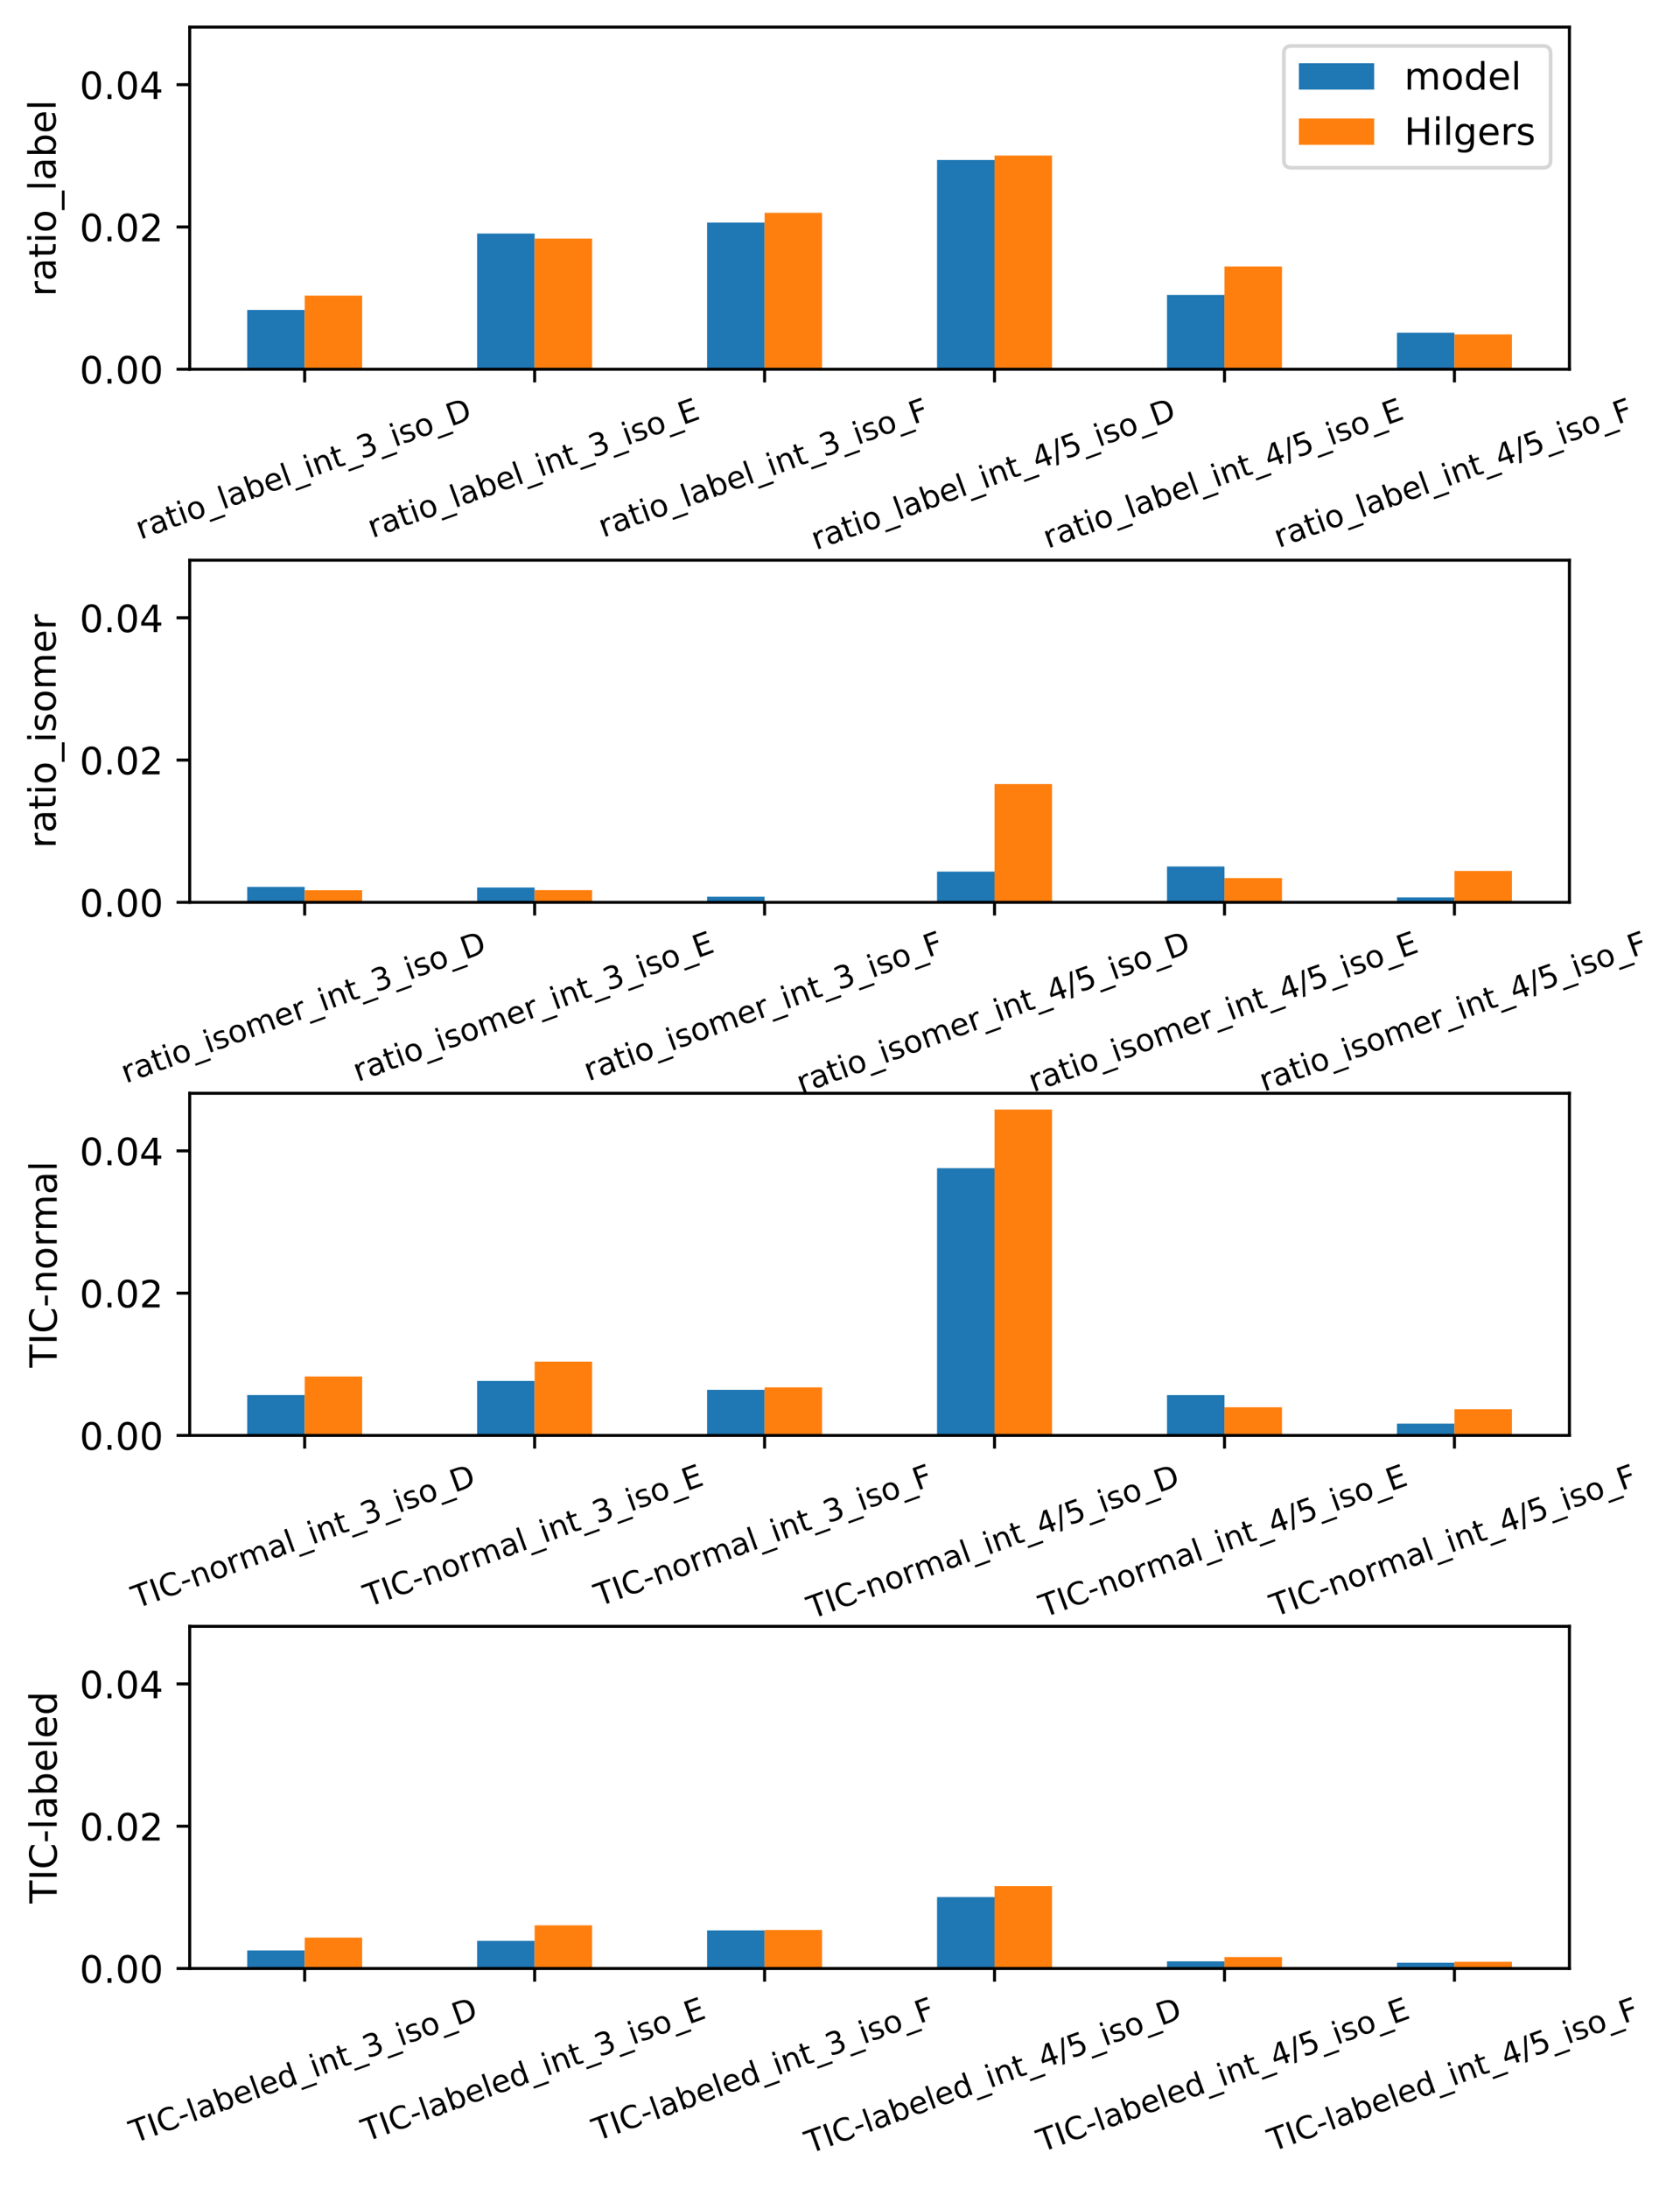 <?xml version="1.0" encoding="utf-8" standalone="no"?>
<!DOCTYPE svg PUBLIC "-//W3C//DTD SVG 1.1//EN"
  "http://www.w3.org/Graphics/SVG/1.1/DTD/svg11.dtd">
<!-- Created with matplotlib (https://matplotlib.org/) -->
<svg height="581.135pt" version="1.1" viewBox="0 0 446.518 581.135" width="446.518pt" xmlns="http://www.w3.org/2000/svg" xmlns:xlink="http://www.w3.org/1999/xlink">
 <defs>
  <style type="text/css">
*{stroke-linecap:butt;stroke-linejoin:round;}
  </style>
 </defs>
 <g id="figure_1">
  <g id="patch_1">
   <path d="M 0 581.135 
L 446.518 581.135 
L 446.518 0 
L 0 0 
z
" style="fill:#ffffff;"/>
  </g>
  <g id="axes_1">
   <g id="patch_2">
    <path d="M 50.422 98.084 
L 417.127 98.084 
L 417.127 7.2 
L 50.422 7.2 
z
" style="fill:#ffffff;"/>
   </g>
   <g id="patch_3">
    <path clip-path="url(#p835f08f422)" d="M 65.701 98.084 
L 80.981 98.084 
L 80.981 82.324 
L 65.701 82.324 
z
" style="fill:#1f77b4;"/>
   </g>
   <g id="patch_4">
    <path clip-path="url(#p835f08f422)" d="M 126.819 98.084 
L 142.098 98.084 
L 142.098 62.032 
L 126.819 62.032 
z
" style="fill:#1f77b4;"/>
   </g>
   <g id="patch_5">
    <path clip-path="url(#p835f08f422)" d="M 187.936 98.084 
L 203.216 98.084 
L 203.216 59.127 
L 187.936 59.127 
z
" style="fill:#1f77b4;"/>
   </g>
   <g id="patch_6">
    <path clip-path="url(#p835f08f422)" d="M 249.054 98.084 
L 264.333 98.084 
L 264.333 42.492 
L 249.054 42.492 
z
" style="fill:#1f77b4;"/>
   </g>
   <g id="patch_7">
    <path clip-path="url(#p835f08f422)" d="M 310.172 98.084 
L 325.451 98.084 
L 325.451 78.343 
L 310.172 78.343 
z
" style="fill:#1f77b4;"/>
   </g>
   <g id="patch_8">
    <path clip-path="url(#p835f08f422)" d="M 371.289 98.084 
L 386.568 98.084 
L 386.568 88.375 
L 371.289 88.375 
z
" style="fill:#1f77b4;"/>
   </g>
   <g id="patch_9">
    <path clip-path="url(#p835f08f422)" d="M 80.981 98.084 
L 96.26 98.084 
L 96.26 78.511 
L 80.981 78.511 
z
" style="fill:#ff7f0e;"/>
   </g>
   <g id="patch_10">
    <path clip-path="url(#p835f08f422)" d="M 142.098 98.084 
L 157.378 98.084 
L 157.378 63.374 
L 142.098 63.374 
z
" style="fill:#ff7f0e;"/>
   </g>
   <g id="patch_11">
    <path clip-path="url(#p835f08f422)" d="M 203.216 98.084 
L 218.495 98.084 
L 218.495 56.527 
L 203.216 56.527 
z
" style="fill:#ff7f0e;"/>
   </g>
   <g id="patch_12">
    <path clip-path="url(#p835f08f422)" d="M 264.333 98.084 
L 279.613 98.084 
L 279.613 41.321 
L 264.333 41.321 
z
" style="fill:#ff7f0e;"/>
   </g>
   <g id="patch_13">
    <path clip-path="url(#p835f08f422)" d="M 325.451 98.084 
L 340.73 98.084 
L 340.73 70.802 
L 325.451 70.802 
z
" style="fill:#ff7f0e;"/>
   </g>
   <g id="patch_14">
    <path clip-path="url(#p835f08f422)" d="M 386.568 98.084 
L 401.848 98.084 
L 401.848 88.84 
L 386.568 88.84 
z
" style="fill:#ff7f0e;"/>
   </g>
   <g id="matplotlib.axis_1">
    <g id="xtick_1">
     <g id="line2d_1">
      <defs>
       <path d="M 0 0 
L 0 3.5 
" id="m1e8c2a571f" style="stroke:#000000;stroke-width:0.8;"/>
      </defs>
      <g>
       <use style="stroke:#000000;stroke-width:0.8;" x="80.981" xlink:href="#m1e8c2a571f" y="98.084"/>
      </g>
     </g>
     <g id="text_1">
      <!-- ratio_label_int_3_iso_D -->
      <defs>
       <path d="M 41.109 46.297 
Q 39.594 47.172 37.812 47.578 
Q 36.031 48 33.891 48 
Q 26.266 48 22.188 43.047 
Q 18.109 38.094 18.109 28.812 
L 18.109 0 
L 9.078 0 
L 9.078 54.688 
L 18.109 54.688 
L 18.109 46.188 
Q 20.953 51.172 25.484 53.578 
Q 30.031 56 36.531 56 
Q 37.453 56 38.578 55.875 
Q 39.703 55.766 41.062 55.516 
z
" id="DejaVuSans-114"/>
       <path d="M 34.281 27.484 
Q 23.391 27.484 19.188 25 
Q 14.984 22.516 14.984 16.5 
Q 14.984 11.719 18.141 8.906 
Q 21.297 6.109 26.703 6.109 
Q 34.188 6.109 38.703 11.406 
Q 43.219 16.703 43.219 25.484 
L 43.219 27.484 
z
M 52.203 31.203 
L 52.203 0 
L 43.219 0 
L 43.219 8.297 
Q 40.141 3.328 35.547 0.953 
Q 30.953 -1.422 24.312 -1.422 
Q 15.922 -1.422 10.953 3.297 
Q 6 8.016 6 15.922 
Q 6 25.141 12.172 29.828 
Q 18.359 34.516 30.609 34.516 
L 43.219 34.516 
L 43.219 35.406 
Q 43.219 41.609 39.141 45 
Q 35.062 48.391 27.688 48.391 
Q 23 48.391 18.547 47.266 
Q 14.109 46.141 10.016 43.891 
L 10.016 52.203 
Q 14.938 54.109 19.578 55.047 
Q 24.219 56 28.609 56 
Q 40.484 56 46.344 49.844 
Q 52.203 43.703 52.203 31.203 
z
" id="DejaVuSans-97"/>
       <path d="M 18.312 70.219 
L 18.312 54.688 
L 36.812 54.688 
L 36.812 47.703 
L 18.312 47.703 
L 18.312 18.016 
Q 18.312 11.328 20.141 9.422 
Q 21.969 7.516 27.594 7.516 
L 36.812 7.516 
L 36.812 0 
L 27.594 0 
Q 17.188 0 13.234 3.875 
Q 9.281 7.766 9.281 18.016 
L 9.281 47.703 
L 2.688 47.703 
L 2.688 54.688 
L 9.281 54.688 
L 9.281 70.219 
z
" id="DejaVuSans-116"/>
       <path d="M 9.422 54.688 
L 18.406 54.688 
L 18.406 0 
L 9.422 0 
z
M 9.422 75.984 
L 18.406 75.984 
L 18.406 64.594 
L 9.422 64.594 
z
" id="DejaVuSans-105"/>
       <path d="M 30.609 48.391 
Q 23.391 48.391 19.188 42.75 
Q 14.984 37.109 14.984 27.297 
Q 14.984 17.484 19.156 11.844 
Q 23.344 6.203 30.609 6.203 
Q 37.797 6.203 41.984 11.859 
Q 46.188 17.531 46.188 27.297 
Q 46.188 37.016 41.984 42.703 
Q 37.797 48.391 30.609 48.391 
z
M 30.609 56 
Q 42.328 56 49.016 48.375 
Q 55.719 40.766 55.719 27.297 
Q 55.719 13.875 49.016 6.219 
Q 42.328 -1.422 30.609 -1.422 
Q 18.844 -1.422 12.172 6.219 
Q 5.516 13.875 5.516 27.297 
Q 5.516 40.766 12.172 48.375 
Q 18.844 56 30.609 56 
z
" id="DejaVuSans-111"/>
       <path d="M 50.984 -16.609 
L 50.984 -23.578 
L -0.984 -23.578 
L -0.984 -16.609 
z
" id="DejaVuSans-95"/>
       <path d="M 9.422 75.984 
L 18.406 75.984 
L 18.406 0 
L 9.422 0 
z
" id="DejaVuSans-108"/>
       <path d="M 48.688 27.297 
Q 48.688 37.203 44.609 42.844 
Q 40.531 48.484 33.406 48.484 
Q 26.266 48.484 22.188 42.844 
Q 18.109 37.203 18.109 27.297 
Q 18.109 17.391 22.188 11.75 
Q 26.266 6.109 33.406 6.109 
Q 40.531 6.109 44.609 11.75 
Q 48.688 17.391 48.688 27.297 
z
M 18.109 46.391 
Q 20.953 51.266 25.266 53.625 
Q 29.594 56 35.594 56 
Q 45.562 56 51.781 48.094 
Q 58.016 40.188 58.016 27.297 
Q 58.016 14.406 51.781 6.484 
Q 45.562 -1.422 35.594 -1.422 
Q 29.594 -1.422 25.266 0.953 
Q 20.953 3.328 18.109 8.203 
L 18.109 0 
L 9.078 0 
L 9.078 75.984 
L 18.109 75.984 
z
" id="DejaVuSans-98"/>
       <path d="M 56.203 29.594 
L 56.203 25.203 
L 14.891 25.203 
Q 15.484 15.922 20.484 11.062 
Q 25.484 6.203 34.422 6.203 
Q 39.594 6.203 44.453 7.469 
Q 49.312 8.734 54.109 11.281 
L 54.109 2.781 
Q 49.266 0.734 44.188 -0.344 
Q 39.109 -1.422 33.891 -1.422 
Q 20.797 -1.422 13.156 6.188 
Q 5.516 13.812 5.516 26.812 
Q 5.516 40.234 12.766 48.109 
Q 20.016 56 32.328 56 
Q 43.359 56 49.781 48.891 
Q 56.203 41.797 56.203 29.594 
z
M 47.219 32.234 
Q 47.125 39.594 43.094 43.984 
Q 39.062 48.391 32.422 48.391 
Q 24.906 48.391 20.391 44.141 
Q 15.875 39.891 15.188 32.172 
z
" id="DejaVuSans-101"/>
       <path d="M 54.891 33.016 
L 54.891 0 
L 45.906 0 
L 45.906 32.719 
Q 45.906 40.484 42.875 44.328 
Q 39.844 48.188 33.797 48.188 
Q 26.516 48.188 22.312 43.547 
Q 18.109 38.922 18.109 30.906 
L 18.109 0 
L 9.078 0 
L 9.078 54.688 
L 18.109 54.688 
L 18.109 46.188 
Q 21.344 51.125 25.703 53.562 
Q 30.078 56 35.797 56 
Q 45.219 56 50.047 50.172 
Q 54.891 44.344 54.891 33.016 
z
" id="DejaVuSans-110"/>
       <path d="M 40.578 39.312 
Q 47.656 37.797 51.625 33 
Q 55.609 28.219 55.609 21.188 
Q 55.609 10.406 48.188 4.484 
Q 40.766 -1.422 27.094 -1.422 
Q 22.516 -1.422 17.656 -0.516 
Q 12.797 0.391 7.625 2.203 
L 7.625 11.719 
Q 11.719 9.328 16.594 8.109 
Q 21.484 6.891 26.812 6.891 
Q 36.078 6.891 40.938 10.547 
Q 45.797 14.203 45.797 21.188 
Q 45.797 27.641 41.281 31.266 
Q 36.766 34.906 28.719 34.906 
L 20.219 34.906 
L 20.219 43.016 
L 29.109 43.016 
Q 36.375 43.016 40.234 45.922 
Q 44.094 48.828 44.094 54.297 
Q 44.094 59.906 40.109 62.906 
Q 36.141 65.922 28.719 65.922 
Q 24.656 65.922 20.016 65.031 
Q 15.375 64.156 9.812 62.312 
L 9.812 71.094 
Q 15.438 72.656 20.344 73.438 
Q 25.25 74.219 29.594 74.219 
Q 40.828 74.219 47.359 69.109 
Q 53.906 64.016 53.906 55.328 
Q 53.906 49.266 50.438 45.094 
Q 46.969 40.922 40.578 39.312 
z
" id="DejaVuSans-51"/>
       <path d="M 44.281 53.078 
L 44.281 44.578 
Q 40.484 46.531 36.375 47.5 
Q 32.281 48.484 27.875 48.484 
Q 21.188 48.484 17.844 46.438 
Q 14.5 44.391 14.5 40.281 
Q 14.5 37.156 16.891 35.375 
Q 19.281 33.594 26.516 31.984 
L 29.594 31.297 
Q 39.156 29.25 43.188 25.516 
Q 47.219 21.781 47.219 15.094 
Q 47.219 7.469 41.188 3.016 
Q 35.156 -1.422 24.609 -1.422 
Q 20.219 -1.422 15.453 -0.562 
Q 10.688 0.297 5.422 2 
L 5.422 11.281 
Q 10.406 8.688 15.234 7.391 
Q 20.062 6.109 24.812 6.109 
Q 31.156 6.109 34.562 8.281 
Q 37.984 10.453 37.984 14.406 
Q 37.984 18.062 35.516 20.016 
Q 33.062 21.969 24.703 23.781 
L 21.578 24.516 
Q 13.234 26.266 9.516 29.906 
Q 5.812 33.547 5.812 39.891 
Q 5.812 47.609 11.281 51.797 
Q 16.75 56 26.812 56 
Q 31.781 56 36.172 55.266 
Q 40.578 54.547 44.281 53.078 
z
" id="DejaVuSans-115"/>
       <path d="M 19.672 64.797 
L 19.672 8.109 
L 31.594 8.109 
Q 46.688 8.109 53.688 14.938 
Q 60.688 21.781 60.688 36.531 
Q 60.688 51.172 53.688 57.984 
Q 46.688 64.797 31.594 64.797 
z
M 9.812 72.906 
L 30.078 72.906 
Q 51.266 72.906 61.172 64.094 
Q 71.094 55.281 71.094 36.531 
Q 71.094 17.672 61.125 8.828 
Q 51.172 0 30.078 0 
L 9.812 0 
z
" id="DejaVuSans-68"/>
      </defs>
      <g transform="translate(37.326 143.353)rotate(-20)scale(0.083 -0.083)">
       <use xlink:href="#DejaVuSans-114"/>
       <use x="41.113" xlink:href="#DejaVuSans-97"/>
       <use x="102.393" xlink:href="#DejaVuSans-116"/>
       <use x="141.602" xlink:href="#DejaVuSans-105"/>
       <use x="169.385" xlink:href="#DejaVuSans-111"/>
       <use x="230.566" xlink:href="#DejaVuSans-95"/>
       <use x="280.566" xlink:href="#DejaVuSans-108"/>
       <use x="308.35" xlink:href="#DejaVuSans-97"/>
       <use x="369.629" xlink:href="#DejaVuSans-98"/>
       <use x="433.105" xlink:href="#DejaVuSans-101"/>
       <use x="494.629" xlink:href="#DejaVuSans-108"/>
       <use x="522.412" xlink:href="#DejaVuSans-95"/>
       <use x="572.412" xlink:href="#DejaVuSans-105"/>
       <use x="600.195" xlink:href="#DejaVuSans-110"/>
       <use x="663.574" xlink:href="#DejaVuSans-116"/>
       <use x="702.783" xlink:href="#DejaVuSans-95"/>
       <use x="752.783" xlink:href="#DejaVuSans-51"/>
       <use x="816.406" xlink:href="#DejaVuSans-95"/>
       <use x="866.406" xlink:href="#DejaVuSans-105"/>
       <use x="894.189" xlink:href="#DejaVuSans-115"/>
       <use x="946.289" xlink:href="#DejaVuSans-111"/>
       <use x="1007.471" xlink:href="#DejaVuSans-95"/>
       <use x="1057.471" xlink:href="#DejaVuSans-68"/>
      </g>
     </g>
    </g>
    <g id="xtick_2">
     <g id="line2d_2">
      <g>
       <use style="stroke:#000000;stroke-width:0.8;" x="142.098" xlink:href="#m1e8c2a571f" y="98.084"/>
      </g>
     </g>
     <g id="text_2">
      <!-- ratio_label_int_3_iso_E -->
      <defs>
       <path d="M 9.812 72.906 
L 55.906 72.906 
L 55.906 64.594 
L 19.672 64.594 
L 19.672 43.016 
L 54.391 43.016 
L 54.391 34.719 
L 19.672 34.719 
L 19.672 8.297 
L 56.781 8.297 
L 56.781 0 
L 9.812 0 
z
" id="DejaVuSans-69"/>
      </defs>
      <g transform="translate(98.984 142.96)rotate(-20)scale(0.083 -0.083)">
       <use xlink:href="#DejaVuSans-114"/>
       <use x="41.113" xlink:href="#DejaVuSans-97"/>
       <use x="102.393" xlink:href="#DejaVuSans-116"/>
       <use x="141.602" xlink:href="#DejaVuSans-105"/>
       <use x="169.385" xlink:href="#DejaVuSans-111"/>
       <use x="230.566" xlink:href="#DejaVuSans-95"/>
       <use x="280.566" xlink:href="#DejaVuSans-108"/>
       <use x="308.35" xlink:href="#DejaVuSans-97"/>
       <use x="369.629" xlink:href="#DejaVuSans-98"/>
       <use x="433.105" xlink:href="#DejaVuSans-101"/>
       <use x="494.629" xlink:href="#DejaVuSans-108"/>
       <use x="522.412" xlink:href="#DejaVuSans-95"/>
       <use x="572.412" xlink:href="#DejaVuSans-105"/>
       <use x="600.195" xlink:href="#DejaVuSans-110"/>
       <use x="663.574" xlink:href="#DejaVuSans-116"/>
       <use x="702.783" xlink:href="#DejaVuSans-95"/>
       <use x="752.783" xlink:href="#DejaVuSans-51"/>
       <use x="816.406" xlink:href="#DejaVuSans-95"/>
       <use x="866.406" xlink:href="#DejaVuSans-105"/>
       <use x="894.189" xlink:href="#DejaVuSans-115"/>
       <use x="946.289" xlink:href="#DejaVuSans-111"/>
       <use x="1007.471" xlink:href="#DejaVuSans-95"/>
       <use x="1057.471" xlink:href="#DejaVuSans-69"/>
      </g>
     </g>
    </g>
    <g id="xtick_3">
     <g id="line2d_3">
      <g>
       <use style="stroke:#000000;stroke-width:0.8;" x="203.216" xlink:href="#m1e8c2a571f" y="98.084"/>
      </g>
     </g>
     <g id="text_3">
      <!-- ratio_label_int_3_iso_F -->
      <defs>
       <path d="M 9.812 72.906 
L 51.703 72.906 
L 51.703 64.594 
L 19.672 64.594 
L 19.672 43.109 
L 48.578 43.109 
L 48.578 34.812 
L 19.672 34.812 
L 19.672 0 
L 9.812 0 
z
" id="DejaVuSans-70"/>
      </defs>
      <g transform="translate(160.324 142.798)rotate(-20)scale(0.083 -0.083)">
       <use xlink:href="#DejaVuSans-114"/>
       <use x="41.113" xlink:href="#DejaVuSans-97"/>
       <use x="102.393" xlink:href="#DejaVuSans-116"/>
       <use x="141.602" xlink:href="#DejaVuSans-105"/>
       <use x="169.385" xlink:href="#DejaVuSans-111"/>
       <use x="230.566" xlink:href="#DejaVuSans-95"/>
       <use x="280.566" xlink:href="#DejaVuSans-108"/>
       <use x="308.35" xlink:href="#DejaVuSans-97"/>
       <use x="369.629" xlink:href="#DejaVuSans-98"/>
       <use x="433.105" xlink:href="#DejaVuSans-101"/>
       <use x="494.629" xlink:href="#DejaVuSans-108"/>
       <use x="522.412" xlink:href="#DejaVuSans-95"/>
       <use x="572.412" xlink:href="#DejaVuSans-105"/>
       <use x="600.195" xlink:href="#DejaVuSans-110"/>
       <use x="663.574" xlink:href="#DejaVuSans-116"/>
       <use x="702.783" xlink:href="#DejaVuSans-95"/>
       <use x="752.783" xlink:href="#DejaVuSans-51"/>
       <use x="816.406" xlink:href="#DejaVuSans-95"/>
       <use x="866.406" xlink:href="#DejaVuSans-105"/>
       <use x="894.189" xlink:href="#DejaVuSans-115"/>
       <use x="946.289" xlink:href="#DejaVuSans-111"/>
       <use x="1007.471" xlink:href="#DejaVuSans-95"/>
       <use x="1057.471" xlink:href="#DejaVuSans-70"/>
      </g>
     </g>
    </g>
    <g id="xtick_4">
     <g id="line2d_4">
      <g>
       <use style="stroke:#000000;stroke-width:0.8;" x="264.333" xlink:href="#m1e8c2a571f" y="98.084"/>
      </g>
     </g>
     <g id="text_4">
      <!-- ratio_label_int_4/5_iso_D -->
      <defs>
       <path d="M 37.797 64.312 
L 12.891 25.391 
L 37.797 25.391 
z
M 35.203 72.906 
L 47.609 72.906 
L 47.609 25.391 
L 58.016 25.391 
L 58.016 17.188 
L 47.609 17.188 
L 47.609 0 
L 37.797 0 
L 37.797 17.188 
L 4.891 17.188 
L 4.891 26.703 
z
" id="DejaVuSans-52"/>
       <path d="M 25.391 72.906 
L 33.688 72.906 
L 8.297 -9.281 
L 0 -9.281 
z
" id="DejaVuSans-47"/>
       <path d="M 10.797 72.906 
L 49.516 72.906 
L 49.516 64.594 
L 19.828 64.594 
L 19.828 46.734 
Q 21.969 47.469 24.109 47.828 
Q 26.266 48.188 28.422 48.188 
Q 40.625 48.188 47.75 41.5 
Q 54.891 34.812 54.891 23.391 
Q 54.891 11.625 47.562 5.094 
Q 40.234 -1.422 26.906 -1.422 
Q 22.312 -1.422 17.547 -0.641 
Q 12.797 0.141 7.719 1.703 
L 7.719 11.625 
Q 12.109 9.234 16.797 8.062 
Q 21.484 6.891 26.703 6.891 
Q 35.156 6.891 40.078 11.328 
Q 45.016 15.766 45.016 23.391 
Q 45.016 31 40.078 35.438 
Q 35.156 39.891 26.703 39.891 
Q 22.75 39.891 18.812 39.016 
Q 14.891 38.141 10.797 36.281 
z
" id="DejaVuSans-53"/>
      </defs>
      <g transform="translate(216.87 146.126)rotate(-20)scale(0.083 -0.083)">
       <use xlink:href="#DejaVuSans-114"/>
       <use x="41.113" xlink:href="#DejaVuSans-97"/>
       <use x="102.393" xlink:href="#DejaVuSans-116"/>
       <use x="141.602" xlink:href="#DejaVuSans-105"/>
       <use x="169.385" xlink:href="#DejaVuSans-111"/>
       <use x="230.566" xlink:href="#DejaVuSans-95"/>
       <use x="280.566" xlink:href="#DejaVuSans-108"/>
       <use x="308.35" xlink:href="#DejaVuSans-97"/>
       <use x="369.629" xlink:href="#DejaVuSans-98"/>
       <use x="433.105" xlink:href="#DejaVuSans-101"/>
       <use x="494.629" xlink:href="#DejaVuSans-108"/>
       <use x="522.412" xlink:href="#DejaVuSans-95"/>
       <use x="572.412" xlink:href="#DejaVuSans-105"/>
       <use x="600.195" xlink:href="#DejaVuSans-110"/>
       <use x="663.574" xlink:href="#DejaVuSans-116"/>
       <use x="702.783" xlink:href="#DejaVuSans-95"/>
       <use x="752.783" xlink:href="#DejaVuSans-52"/>
       <use x="816.406" xlink:href="#DejaVuSans-47"/>
       <use x="850.098" xlink:href="#DejaVuSans-53"/>
       <use x="913.721" xlink:href="#DejaVuSans-95"/>
       <use x="963.721" xlink:href="#DejaVuSans-105"/>
       <use x="991.504" xlink:href="#DejaVuSans-115"/>
       <use x="1043.604" xlink:href="#DejaVuSans-111"/>
       <use x="1104.785" xlink:href="#DejaVuSans-95"/>
       <use x="1154.785" xlink:href="#DejaVuSans-68"/>
      </g>
     </g>
    </g>
    <g id="xtick_5">
     <g id="line2d_5">
      <g>
       <use style="stroke:#000000;stroke-width:0.8;" x="325.451" xlink:href="#m1e8c2a571f" y="98.084"/>
      </g>
     </g>
     <g id="text_5">
      <!-- ratio_label_int_4/5_iso_E -->
      <g transform="translate(278.528 145.732)rotate(-20)scale(0.083 -0.083)">
       <use xlink:href="#DejaVuSans-114"/>
       <use x="41.113" xlink:href="#DejaVuSans-97"/>
       <use x="102.393" xlink:href="#DejaVuSans-116"/>
       <use x="141.602" xlink:href="#DejaVuSans-105"/>
       <use x="169.385" xlink:href="#DejaVuSans-111"/>
       <use x="230.566" xlink:href="#DejaVuSans-95"/>
       <use x="280.566" xlink:href="#DejaVuSans-108"/>
       <use x="308.35" xlink:href="#DejaVuSans-97"/>
       <use x="369.629" xlink:href="#DejaVuSans-98"/>
       <use x="433.105" xlink:href="#DejaVuSans-101"/>
       <use x="494.629" xlink:href="#DejaVuSans-108"/>
       <use x="522.412" xlink:href="#DejaVuSans-95"/>
       <use x="572.412" xlink:href="#DejaVuSans-105"/>
       <use x="600.195" xlink:href="#DejaVuSans-110"/>
       <use x="663.574" xlink:href="#DejaVuSans-116"/>
       <use x="702.783" xlink:href="#DejaVuSans-95"/>
       <use x="752.783" xlink:href="#DejaVuSans-52"/>
       <use x="816.406" xlink:href="#DejaVuSans-47"/>
       <use x="850.098" xlink:href="#DejaVuSans-53"/>
       <use x="913.721" xlink:href="#DejaVuSans-95"/>
       <use x="963.721" xlink:href="#DejaVuSans-105"/>
       <use x="991.504" xlink:href="#DejaVuSans-115"/>
       <use x="1043.604" xlink:href="#DejaVuSans-111"/>
       <use x="1104.785" xlink:href="#DejaVuSans-95"/>
       <use x="1154.785" xlink:href="#DejaVuSans-69"/>
      </g>
     </g>
    </g>
    <g id="xtick_6">
     <g id="line2d_6">
      <g>
       <use style="stroke:#000000;stroke-width:0.8;" x="386.568" xlink:href="#m1e8c2a571f" y="98.084"/>
      </g>
     </g>
     <g id="text_6">
      <!-- ratio_label_int_4/5_iso_F -->
      <g transform="translate(339.868 145.571)rotate(-20)scale(0.083 -0.083)">
       <use xlink:href="#DejaVuSans-114"/>
       <use x="41.113" xlink:href="#DejaVuSans-97"/>
       <use x="102.393" xlink:href="#DejaVuSans-116"/>
       <use x="141.602" xlink:href="#DejaVuSans-105"/>
       <use x="169.385" xlink:href="#DejaVuSans-111"/>
       <use x="230.566" xlink:href="#DejaVuSans-95"/>
       <use x="280.566" xlink:href="#DejaVuSans-108"/>
       <use x="308.35" xlink:href="#DejaVuSans-97"/>
       <use x="369.629" xlink:href="#DejaVuSans-98"/>
       <use x="433.105" xlink:href="#DejaVuSans-101"/>
       <use x="494.629" xlink:href="#DejaVuSans-108"/>
       <use x="522.412" xlink:href="#DejaVuSans-95"/>
       <use x="572.412" xlink:href="#DejaVuSans-105"/>
       <use x="600.195" xlink:href="#DejaVuSans-110"/>
       <use x="663.574" xlink:href="#DejaVuSans-116"/>
       <use x="702.783" xlink:href="#DejaVuSans-95"/>
       <use x="752.783" xlink:href="#DejaVuSans-52"/>
       <use x="816.406" xlink:href="#DejaVuSans-47"/>
       <use x="850.098" xlink:href="#DejaVuSans-53"/>
       <use x="913.721" xlink:href="#DejaVuSans-95"/>
       <use x="963.721" xlink:href="#DejaVuSans-105"/>
       <use x="991.504" xlink:href="#DejaVuSans-115"/>
       <use x="1043.604" xlink:href="#DejaVuSans-111"/>
       <use x="1104.785" xlink:href="#DejaVuSans-95"/>
       <use x="1154.785" xlink:href="#DejaVuSans-70"/>
      </g>
     </g>
    </g>
   </g>
   <g id="matplotlib.axis_2">
    <g id="ytick_1">
     <g id="line2d_7">
      <defs>
       <path d="M 0 0 
L -3.5 0 
" id="m21cdd12aa9" style="stroke:#000000;stroke-width:0.8;"/>
      </defs>
      <g>
       <use style="stroke:#000000;stroke-width:0.8;" x="50.422" xlink:href="#m21cdd12aa9" y="98.084"/>
      </g>
     </g>
     <g id="text_7">
      <!-- 0.00 -->
      <defs>
       <path d="M 31.781 66.406 
Q 24.172 66.406 20.328 58.906 
Q 16.5 51.422 16.5 36.375 
Q 16.5 21.391 20.328 13.891 
Q 24.172 6.391 31.781 6.391 
Q 39.453 6.391 43.281 13.891 
Q 47.125 21.391 47.125 36.375 
Q 47.125 51.422 43.281 58.906 
Q 39.453 66.406 31.781 66.406 
z
M 31.781 74.219 
Q 44.047 74.219 50.516 64.516 
Q 56.984 54.828 56.984 36.375 
Q 56.984 17.969 50.516 8.266 
Q 44.047 -1.422 31.781 -1.422 
Q 19.531 -1.422 13.062 8.266 
Q 6.594 17.969 6.594 36.375 
Q 6.594 54.828 13.062 64.516 
Q 19.531 74.219 31.781 74.219 
z
" id="DejaVuSans-48"/>
       <path d="M 10.688 12.406 
L 21 12.406 
L 21 0 
L 10.688 0 
z
" id="DejaVuSans-46"/>
      </defs>
      <g transform="translate(21.156 101.884)scale(0.1 -0.1)">
       <use xlink:href="#DejaVuSans-48"/>
       <use x="63.623" xlink:href="#DejaVuSans-46"/>
       <use x="95.41" xlink:href="#DejaVuSans-48"/>
       <use x="159.033" xlink:href="#DejaVuSans-48"/>
      </g>
     </g>
    </g>
    <g id="ytick_2">
     <g id="line2d_8">
      <g>
       <use style="stroke:#000000;stroke-width:0.8;" x="50.422" xlink:href="#m21cdd12aa9" y="60.292"/>
      </g>
     </g>
     <g id="text_8">
      <!-- 0.02 -->
      <defs>
       <path d="M 19.188 8.297 
L 53.609 8.297 
L 53.609 0 
L 7.328 0 
L 7.328 8.297 
Q 12.938 14.109 22.625 23.891 
Q 32.328 33.688 34.812 36.531 
Q 39.547 41.844 41.422 45.531 
Q 43.312 49.219 43.312 52.781 
Q 43.312 58.594 39.234 62.25 
Q 35.156 65.922 28.609 65.922 
Q 23.969 65.922 18.812 64.312 
Q 13.672 62.703 7.812 59.422 
L 7.812 69.391 
Q 13.766 71.781 18.938 73 
Q 24.125 74.219 28.422 74.219 
Q 39.75 74.219 46.484 68.547 
Q 53.219 62.891 53.219 53.422 
Q 53.219 48.922 51.531 44.891 
Q 49.859 40.875 45.406 35.406 
Q 44.188 33.984 37.641 27.219 
Q 31.109 20.453 19.188 8.297 
z
" id="DejaVuSans-50"/>
      </defs>
      <g transform="translate(21.156 64.091)scale(0.1 -0.1)">
       <use xlink:href="#DejaVuSans-48"/>
       <use x="63.623" xlink:href="#DejaVuSans-46"/>
       <use x="95.41" xlink:href="#DejaVuSans-48"/>
       <use x="159.033" xlink:href="#DejaVuSans-50"/>
      </g>
     </g>
    </g>
    <g id="ytick_3">
     <g id="line2d_9">
      <g>
       <use style="stroke:#000000;stroke-width:0.8;" x="50.422" xlink:href="#m21cdd12aa9" y="22.5"/>
      </g>
     </g>
     <g id="text_9">
      <!-- 0.04 -->
      <g transform="translate(21.156 26.299)scale(0.1 -0.1)">
       <use xlink:href="#DejaVuSans-48"/>
       <use x="63.623" xlink:href="#DejaVuSans-46"/>
       <use x="95.41" xlink:href="#DejaVuSans-48"/>
       <use x="159.033" xlink:href="#DejaVuSans-52"/>
      </g>
     </g>
    </g>
    <g id="text_10">
     <!-- ratio_label -->
     <g transform="translate(14.798 78.763)rotate(-90)scale(0.1 -0.1)">
      <use xlink:href="#DejaVuSans-114"/>
      <use x="41.113" xlink:href="#DejaVuSans-97"/>
      <use x="102.393" xlink:href="#DejaVuSans-116"/>
      <use x="141.602" xlink:href="#DejaVuSans-105"/>
      <use x="169.385" xlink:href="#DejaVuSans-111"/>
      <use x="230.566" xlink:href="#DejaVuSans-95"/>
      <use x="280.566" xlink:href="#DejaVuSans-108"/>
      <use x="308.35" xlink:href="#DejaVuSans-97"/>
      <use x="369.629" xlink:href="#DejaVuSans-98"/>
      <use x="433.105" xlink:href="#DejaVuSans-101"/>
      <use x="494.629" xlink:href="#DejaVuSans-108"/>
     </g>
    </g>
   </g>
   <g id="patch_15">
    <path d="M 50.422 98.084 
L 50.422 7.2 
" style="fill:none;stroke:#000000;stroke-linecap:square;stroke-linejoin:miter;stroke-width:0.8;"/>
   </g>
   <g id="patch_16">
    <path d="M 417.127 98.084 
L 417.127 7.2 
" style="fill:none;stroke:#000000;stroke-linecap:square;stroke-linejoin:miter;stroke-width:0.8;"/>
   </g>
   <g id="patch_17">
    <path d="M 50.422 98.084 
L 417.127 98.084 
" style="fill:none;stroke:#000000;stroke-linecap:square;stroke-linejoin:miter;stroke-width:0.8;"/>
   </g>
   <g id="patch_18">
    <path d="M 50.422 7.2 
L 417.127 7.2 
" style="fill:none;stroke:#000000;stroke-linecap:square;stroke-linejoin:miter;stroke-width:0.8;"/>
   </g>
   <g id="legend_1">
    <g id="patch_19">
     <path d="M 343.229 44.556 
L 410.127 44.556 
Q 412.127 44.556 412.127 42.556 
L 412.127 14.2 
Q 412.127 12.2 410.127 12.2 
L 343.229 12.2 
Q 341.229 12.2 341.229 14.2 
L 341.229 42.556 
Q 341.229 44.556 343.229 44.556 
z
" style="fill:#ffffff;opacity:0.8;stroke:#cccccc;stroke-linejoin:miter;"/>
    </g>
    <g id="patch_20">
     <path d="M 345.229 23.798 
L 365.229 23.798 
L 365.229 16.798 
L 345.229 16.798 
z
" style="fill:#1f77b4;"/>
    </g>
    <g id="text_11">
     <!-- model -->
     <defs>
      <path d="M 52 44.188 
Q 55.375 50.25 60.062 53.125 
Q 64.75 56 71.094 56 
Q 79.641 56 84.281 50.016 
Q 88.922 44.047 88.922 33.016 
L 88.922 0 
L 79.891 0 
L 79.891 32.719 
Q 79.891 40.578 77.094 44.375 
Q 74.312 48.188 68.609 48.188 
Q 61.625 48.188 57.562 43.547 
Q 53.516 38.922 53.516 30.906 
L 53.516 0 
L 44.484 0 
L 44.484 32.719 
Q 44.484 40.625 41.703 44.406 
Q 38.922 48.188 33.109 48.188 
Q 26.219 48.188 22.156 43.531 
Q 18.109 38.875 18.109 30.906 
L 18.109 0 
L 9.078 0 
L 9.078 54.688 
L 18.109 54.688 
L 18.109 46.188 
Q 21.188 51.219 25.484 53.609 
Q 29.781 56 35.688 56 
Q 41.656 56 45.828 52.969 
Q 50 49.953 52 44.188 
z
" id="DejaVuSans-109"/>
      <path d="M 45.406 46.391 
L 45.406 75.984 
L 54.391 75.984 
L 54.391 0 
L 45.406 0 
L 45.406 8.203 
Q 42.578 3.328 38.25 0.953 
Q 33.938 -1.422 27.875 -1.422 
Q 17.969 -1.422 11.734 6.484 
Q 5.516 14.406 5.516 27.297 
Q 5.516 40.188 11.734 48.094 
Q 17.969 56 27.875 56 
Q 33.938 56 38.25 53.625 
Q 42.578 51.266 45.406 46.391 
z
M 14.797 27.297 
Q 14.797 17.391 18.875 11.75 
Q 22.953 6.109 30.078 6.109 
Q 37.203 6.109 41.297 11.75 
Q 45.406 17.391 45.406 27.297 
Q 45.406 37.203 41.297 42.844 
Q 37.203 48.484 30.078 48.484 
Q 22.953 48.484 18.875 42.844 
Q 14.797 37.203 14.797 27.297 
z
" id="DejaVuSans-100"/>
     </defs>
     <g transform="translate(373.229 23.798)scale(0.1 -0.1)">
      <use xlink:href="#DejaVuSans-109"/>
      <use x="97.412" xlink:href="#DejaVuSans-111"/>
      <use x="158.594" xlink:href="#DejaVuSans-100"/>
      <use x="222.07" xlink:href="#DejaVuSans-101"/>
      <use x="283.594" xlink:href="#DejaVuSans-108"/>
     </g>
    </g>
    <g id="patch_21">
     <path d="M 345.229 38.477 
L 365.229 38.477 
L 365.229 31.477 
L 345.229 31.477 
z
" style="fill:#ff7f0e;"/>
    </g>
    <g id="text_12">
     <!-- Hilgers -->
     <defs>
      <path d="M 9.812 72.906 
L 19.672 72.906 
L 19.672 43.016 
L 55.516 43.016 
L 55.516 72.906 
L 65.375 72.906 
L 65.375 0 
L 55.516 0 
L 55.516 34.719 
L 19.672 34.719 
L 19.672 0 
L 9.812 0 
z
" id="DejaVuSans-72"/>
      <path d="M 45.406 27.984 
Q 45.406 37.75 41.375 43.109 
Q 37.359 48.484 30.078 48.484 
Q 22.859 48.484 18.828 43.109 
Q 14.797 37.75 14.797 27.984 
Q 14.797 18.266 18.828 12.891 
Q 22.859 7.516 30.078 7.516 
Q 37.359 7.516 41.375 12.891 
Q 45.406 18.266 45.406 27.984 
z
M 54.391 6.781 
Q 54.391 -7.172 48.188 -13.984 
Q 42 -20.797 29.203 -20.797 
Q 24.469 -20.797 20.266 -20.094 
Q 16.062 -19.391 12.109 -17.922 
L 12.109 -9.188 
Q 16.062 -11.328 19.922 -12.344 
Q 23.781 -13.375 27.781 -13.375 
Q 36.625 -13.375 41.016 -8.766 
Q 45.406 -4.156 45.406 5.172 
L 45.406 9.625 
Q 42.625 4.781 38.281 2.391 
Q 33.938 0 27.875 0 
Q 17.828 0 11.672 7.656 
Q 5.516 15.328 5.516 27.984 
Q 5.516 40.672 11.672 48.328 
Q 17.828 56 27.875 56 
Q 33.938 56 38.281 53.609 
Q 42.625 51.219 45.406 46.391 
L 45.406 54.688 
L 54.391 54.688 
z
" id="DejaVuSans-103"/>
     </defs>
     <g transform="translate(373.229 38.477)scale(0.1 -0.1)">
      <use xlink:href="#DejaVuSans-72"/>
      <use x="75.195" xlink:href="#DejaVuSans-105"/>
      <use x="102.979" xlink:href="#DejaVuSans-108"/>
      <use x="130.762" xlink:href="#DejaVuSans-103"/>
      <use x="194.238" xlink:href="#DejaVuSans-101"/>
      <use x="255.762" xlink:href="#DejaVuSans-114"/>
      <use x="296.875" xlink:href="#DejaVuSans-115"/>
     </g>
    </g>
   </g>
  </g>
  <g id="axes_2">
   <g id="patch_22">
    <path d="M 50.422 239.683 
L 417.127 239.683 
L 417.127 148.799 
L 50.422 148.799 
z
" style="fill:#ffffff;"/>
   </g>
   <g id="patch_23">
    <path clip-path="url(#p2f9ab0dad6)" d="M 65.701 239.683 
L 80.981 239.683 
L 80.981 235.592 
L 65.701 235.592 
z
" style="fill:#1f77b4;"/>
   </g>
   <g id="patch_24">
    <path clip-path="url(#p2f9ab0dad6)" d="M 126.819 239.683 
L 142.098 239.683 
L 142.098 235.753 
L 126.819 235.753 
z
" style="fill:#1f77b4;"/>
   </g>
   <g id="patch_25">
    <path clip-path="url(#p2f9ab0dad6)" d="M 187.936 239.683 
L 203.216 239.683 
L 203.216 238.19 
L 187.936 238.19 
z
" style="fill:#1f77b4;"/>
   </g>
   <g id="patch_26">
    <path clip-path="url(#p2f9ab0dad6)" d="M 249.054 239.683 
L 264.333 239.683 
L 264.333 231.526 
L 249.054 231.526 
z
" style="fill:#1f77b4;"/>
   </g>
   <g id="patch_27">
    <path clip-path="url(#p2f9ab0dad6)" d="M 310.172 239.683 
L 325.451 239.683 
L 325.451 230.16 
L 310.172 230.16 
z
" style="fill:#1f77b4;"/>
   </g>
   <g id="patch_28">
    <path clip-path="url(#p2f9ab0dad6)" d="M 371.289 239.683 
L 386.568 239.683 
L 386.568 238.364 
L 371.289 238.364 
z
" style="fill:#1f77b4;"/>
   </g>
   <g id="patch_29">
    <path clip-path="url(#p2f9ab0dad6)" d="M 80.981 239.683 
L 96.26 239.683 
L 96.26 236.475 
L 80.981 236.475 
z
" style="fill:#ff7f0e;"/>
   </g>
   <g id="patch_30">
    <path clip-path="url(#p2f9ab0dad6)" d="M 142.098 239.683 
L 157.378 239.683 
L 157.378 236.438 
L 142.098 236.438 
z
" style="fill:#ff7f0e;"/>
   </g>
   <g id="patch_31">
    <path clip-path="url(#p2f9ab0dad6)" d="M 203.216 239.683 
L 218.495 239.683 
L 218.495 239.41 
L 203.216 239.41 
z
" style="fill:#ff7f0e;"/>
   </g>
   <g id="patch_32">
    <path clip-path="url(#p2f9ab0dad6)" d="M 264.333 239.683 
L 279.613 239.683 
L 279.613 208.272 
L 264.333 208.272 
z
" style="fill:#ff7f0e;"/>
   </g>
   <g id="patch_33">
    <path clip-path="url(#p2f9ab0dad6)" d="M 325.451 239.683 
L 340.73 239.683 
L 340.73 233.237 
L 325.451 233.237 
z
" style="fill:#ff7f0e;"/>
   </g>
   <g id="patch_34">
    <path clip-path="url(#p2f9ab0dad6)" d="M 386.568 239.683 
L 401.848 239.683 
L 401.848 231.345 
L 386.568 231.345 
z
" style="fill:#ff7f0e;"/>
   </g>
   <g id="matplotlib.axis_3">
    <g id="xtick_7">
     <g id="line2d_10">
      <g>
       <use style="stroke:#000000;stroke-width:0.8;" x="80.981" xlink:href="#m1e8c2a571f" y="239.683"/>
      </g>
     </g>
     <g id="text_13">
      <!-- ratio_isomer_int_3_iso_D -->
      <g transform="translate(33.442 287.78)rotate(-20)scale(0.083 -0.083)">
       <use xlink:href="#DejaVuSans-114"/>
       <use x="41.113" xlink:href="#DejaVuSans-97"/>
       <use x="102.393" xlink:href="#DejaVuSans-116"/>
       <use x="141.602" xlink:href="#DejaVuSans-105"/>
       <use x="169.385" xlink:href="#DejaVuSans-111"/>
       <use x="230.566" xlink:href="#DejaVuSans-95"/>
       <use x="280.566" xlink:href="#DejaVuSans-105"/>
       <use x="308.35" xlink:href="#DejaVuSans-115"/>
       <use x="360.449" xlink:href="#DejaVuSans-111"/>
       <use x="421.631" xlink:href="#DejaVuSans-109"/>
       <use x="519.043" xlink:href="#DejaVuSans-101"/>
       <use x="580.566" xlink:href="#DejaVuSans-114"/>
       <use x="621.68" xlink:href="#DejaVuSans-95"/>
       <use x="671.68" xlink:href="#DejaVuSans-105"/>
       <use x="699.463" xlink:href="#DejaVuSans-110"/>
       <use x="762.842" xlink:href="#DejaVuSans-116"/>
       <use x="802.051" xlink:href="#DejaVuSans-95"/>
       <use x="852.051" xlink:href="#DejaVuSans-51"/>
       <use x="915.674" xlink:href="#DejaVuSans-95"/>
       <use x="965.674" xlink:href="#DejaVuSans-105"/>
       <use x="993.457" xlink:href="#DejaVuSans-115"/>
       <use x="1045.557" xlink:href="#DejaVuSans-111"/>
       <use x="1106.738" xlink:href="#DejaVuSans-95"/>
       <use x="1156.738" xlink:href="#DejaVuSans-68"/>
      </g>
     </g>
    </g>
    <g id="xtick_8">
     <g id="line2d_11">
      <g>
       <use style="stroke:#000000;stroke-width:0.8;" x="142.098" xlink:href="#m1e8c2a571f" y="239.683"/>
      </g>
     </g>
     <g id="text_14">
      <!-- ratio_isomer_int_3_iso_E -->
      <g transform="translate(95.1 287.387)rotate(-20)scale(0.083 -0.083)">
       <use xlink:href="#DejaVuSans-114"/>
       <use x="41.113" xlink:href="#DejaVuSans-97"/>
       <use x="102.393" xlink:href="#DejaVuSans-116"/>
       <use x="141.602" xlink:href="#DejaVuSans-105"/>
       <use x="169.385" xlink:href="#DejaVuSans-111"/>
       <use x="230.566" xlink:href="#DejaVuSans-95"/>
       <use x="280.566" xlink:href="#DejaVuSans-105"/>
       <use x="308.35" xlink:href="#DejaVuSans-115"/>
       <use x="360.449" xlink:href="#DejaVuSans-111"/>
       <use x="421.631" xlink:href="#DejaVuSans-109"/>
       <use x="519.043" xlink:href="#DejaVuSans-101"/>
       <use x="580.566" xlink:href="#DejaVuSans-114"/>
       <use x="621.68" xlink:href="#DejaVuSans-95"/>
       <use x="671.68" xlink:href="#DejaVuSans-105"/>
       <use x="699.463" xlink:href="#DejaVuSans-110"/>
       <use x="762.842" xlink:href="#DejaVuSans-116"/>
       <use x="802.051" xlink:href="#DejaVuSans-95"/>
       <use x="852.051" xlink:href="#DejaVuSans-51"/>
       <use x="915.674" xlink:href="#DejaVuSans-95"/>
       <use x="965.674" xlink:href="#DejaVuSans-105"/>
       <use x="993.457" xlink:href="#DejaVuSans-115"/>
       <use x="1045.557" xlink:href="#DejaVuSans-111"/>
       <use x="1106.738" xlink:href="#DejaVuSans-95"/>
       <use x="1156.738" xlink:href="#DejaVuSans-69"/>
      </g>
     </g>
    </g>
    <g id="xtick_9">
     <g id="line2d_12">
      <g>
       <use style="stroke:#000000;stroke-width:0.8;" x="203.216" xlink:href="#m1e8c2a571f" y="239.683"/>
      </g>
     </g>
     <g id="text_15">
      <!-- ratio_isomer_int_3_iso_F -->
      <g transform="translate(156.439 287.225)rotate(-20)scale(0.083 -0.083)">
       <use xlink:href="#DejaVuSans-114"/>
       <use x="41.113" xlink:href="#DejaVuSans-97"/>
       <use x="102.393" xlink:href="#DejaVuSans-116"/>
       <use x="141.602" xlink:href="#DejaVuSans-105"/>
       <use x="169.385" xlink:href="#DejaVuSans-111"/>
       <use x="230.566" xlink:href="#DejaVuSans-95"/>
       <use x="280.566" xlink:href="#DejaVuSans-105"/>
       <use x="308.35" xlink:href="#DejaVuSans-115"/>
       <use x="360.449" xlink:href="#DejaVuSans-111"/>
       <use x="421.631" xlink:href="#DejaVuSans-109"/>
       <use x="519.043" xlink:href="#DejaVuSans-101"/>
       <use x="580.566" xlink:href="#DejaVuSans-114"/>
       <use x="621.68" xlink:href="#DejaVuSans-95"/>
       <use x="671.68" xlink:href="#DejaVuSans-105"/>
       <use x="699.463" xlink:href="#DejaVuSans-110"/>
       <use x="762.842" xlink:href="#DejaVuSans-116"/>
       <use x="802.051" xlink:href="#DejaVuSans-95"/>
       <use x="852.051" xlink:href="#DejaVuSans-51"/>
       <use x="915.674" xlink:href="#DejaVuSans-95"/>
       <use x="965.674" xlink:href="#DejaVuSans-105"/>
       <use x="993.457" xlink:href="#DejaVuSans-115"/>
       <use x="1045.557" xlink:href="#DejaVuSans-111"/>
       <use x="1106.738" xlink:href="#DejaVuSans-95"/>
       <use x="1156.738" xlink:href="#DejaVuSans-70"/>
      </g>
     </g>
    </g>
    <g id="xtick_10">
     <g id="line2d_13">
      <g>
       <use style="stroke:#000000;stroke-width:0.8;" x="264.333" xlink:href="#m1e8c2a571f" y="239.683"/>
      </g>
     </g>
     <g id="text_16">
      <!-- ratio_isomer_int_4/5_iso_D -->
      <g transform="translate(212.986 290.553)rotate(-20)scale(0.083 -0.083)">
       <use xlink:href="#DejaVuSans-114"/>
       <use x="41.113" xlink:href="#DejaVuSans-97"/>
       <use x="102.393" xlink:href="#DejaVuSans-116"/>
       <use x="141.602" xlink:href="#DejaVuSans-105"/>
       <use x="169.385" xlink:href="#DejaVuSans-111"/>
       <use x="230.566" xlink:href="#DejaVuSans-95"/>
       <use x="280.566" xlink:href="#DejaVuSans-105"/>
       <use x="308.35" xlink:href="#DejaVuSans-115"/>
       <use x="360.449" xlink:href="#DejaVuSans-111"/>
       <use x="421.631" xlink:href="#DejaVuSans-109"/>
       <use x="519.043" xlink:href="#DejaVuSans-101"/>
       <use x="580.566" xlink:href="#DejaVuSans-114"/>
       <use x="621.68" xlink:href="#DejaVuSans-95"/>
       <use x="671.68" xlink:href="#DejaVuSans-105"/>
       <use x="699.463" xlink:href="#DejaVuSans-110"/>
       <use x="762.842" xlink:href="#DejaVuSans-116"/>
       <use x="802.051" xlink:href="#DejaVuSans-95"/>
       <use x="852.051" xlink:href="#DejaVuSans-52"/>
       <use x="915.674" xlink:href="#DejaVuSans-47"/>
       <use x="949.365" xlink:href="#DejaVuSans-53"/>
       <use x="1012.988" xlink:href="#DejaVuSans-95"/>
       <use x="1062.988" xlink:href="#DejaVuSans-105"/>
       <use x="1090.771" xlink:href="#DejaVuSans-115"/>
       <use x="1142.871" xlink:href="#DejaVuSans-111"/>
       <use x="1204.053" xlink:href="#DejaVuSans-95"/>
       <use x="1254.053" xlink:href="#DejaVuSans-68"/>
      </g>
     </g>
    </g>
    <g id="xtick_11">
     <g id="line2d_14">
      <g>
       <use style="stroke:#000000;stroke-width:0.8;" x="325.451" xlink:href="#m1e8c2a571f" y="239.683"/>
      </g>
     </g>
     <g id="text_17">
      <!-- ratio_isomer_int_4/5_iso_E -->
      <g transform="translate(274.644 290.159)rotate(-20)scale(0.083 -0.083)">
       <use xlink:href="#DejaVuSans-114"/>
       <use x="41.113" xlink:href="#DejaVuSans-97"/>
       <use x="102.393" xlink:href="#DejaVuSans-116"/>
       <use x="141.602" xlink:href="#DejaVuSans-105"/>
       <use x="169.385" xlink:href="#DejaVuSans-111"/>
       <use x="230.566" xlink:href="#DejaVuSans-95"/>
       <use x="280.566" xlink:href="#DejaVuSans-105"/>
       <use x="308.35" xlink:href="#DejaVuSans-115"/>
       <use x="360.449" xlink:href="#DejaVuSans-111"/>
       <use x="421.631" xlink:href="#DejaVuSans-109"/>
       <use x="519.043" xlink:href="#DejaVuSans-101"/>
       <use x="580.566" xlink:href="#DejaVuSans-114"/>
       <use x="621.68" xlink:href="#DejaVuSans-95"/>
       <use x="671.68" xlink:href="#DejaVuSans-105"/>
       <use x="699.463" xlink:href="#DejaVuSans-110"/>
       <use x="762.842" xlink:href="#DejaVuSans-116"/>
       <use x="802.051" xlink:href="#DejaVuSans-95"/>
       <use x="852.051" xlink:href="#DejaVuSans-52"/>
       <use x="915.674" xlink:href="#DejaVuSans-47"/>
       <use x="949.365" xlink:href="#DejaVuSans-53"/>
       <use x="1012.988" xlink:href="#DejaVuSans-95"/>
       <use x="1062.988" xlink:href="#DejaVuSans-105"/>
       <use x="1090.771" xlink:href="#DejaVuSans-115"/>
       <use x="1142.871" xlink:href="#DejaVuSans-111"/>
       <use x="1204.053" xlink:href="#DejaVuSans-95"/>
       <use x="1254.053" xlink:href="#DejaVuSans-69"/>
      </g>
     </g>
    </g>
    <g id="xtick_12">
     <g id="line2d_15">
      <g>
       <use style="stroke:#000000;stroke-width:0.8;" x="386.568" xlink:href="#m1e8c2a571f" y="239.683"/>
      </g>
     </g>
     <g id="text_18">
      <!-- ratio_isomer_int_4/5_iso_F -->
      <g transform="translate(335.983 289.998)rotate(-20)scale(0.083 -0.083)">
       <use xlink:href="#DejaVuSans-114"/>
       <use x="41.113" xlink:href="#DejaVuSans-97"/>
       <use x="102.393" xlink:href="#DejaVuSans-116"/>
       <use x="141.602" xlink:href="#DejaVuSans-105"/>
       <use x="169.385" xlink:href="#DejaVuSans-111"/>
       <use x="230.566" xlink:href="#DejaVuSans-95"/>
       <use x="280.566" xlink:href="#DejaVuSans-105"/>
       <use x="308.35" xlink:href="#DejaVuSans-115"/>
       <use x="360.449" xlink:href="#DejaVuSans-111"/>
       <use x="421.631" xlink:href="#DejaVuSans-109"/>
       <use x="519.043" xlink:href="#DejaVuSans-101"/>
       <use x="580.566" xlink:href="#DejaVuSans-114"/>
       <use x="621.68" xlink:href="#DejaVuSans-95"/>
       <use x="671.68" xlink:href="#DejaVuSans-105"/>
       <use x="699.463" xlink:href="#DejaVuSans-110"/>
       <use x="762.842" xlink:href="#DejaVuSans-116"/>
       <use x="802.051" xlink:href="#DejaVuSans-95"/>
       <use x="852.051" xlink:href="#DejaVuSans-52"/>
       <use x="915.674" xlink:href="#DejaVuSans-47"/>
       <use x="949.365" xlink:href="#DejaVuSans-53"/>
       <use x="1012.988" xlink:href="#DejaVuSans-95"/>
       <use x="1062.988" xlink:href="#DejaVuSans-105"/>
       <use x="1090.771" xlink:href="#DejaVuSans-115"/>
       <use x="1142.871" xlink:href="#DejaVuSans-111"/>
       <use x="1204.053" xlink:href="#DejaVuSans-95"/>
       <use x="1254.053" xlink:href="#DejaVuSans-70"/>
      </g>
     </g>
    </g>
   </g>
   <g id="matplotlib.axis_4">
    <g id="ytick_4">
     <g id="line2d_16">
      <g>
       <use style="stroke:#000000;stroke-width:0.8;" x="50.422" xlink:href="#m21cdd12aa9" y="239.683"/>
      </g>
     </g>
     <g id="text_19">
      <!-- 0.00 -->
      <g transform="translate(21.156 243.483)scale(0.1 -0.1)">
       <use xlink:href="#DejaVuSans-48"/>
       <use x="63.623" xlink:href="#DejaVuSans-46"/>
       <use x="95.41" xlink:href="#DejaVuSans-48"/>
       <use x="159.033" xlink:href="#DejaVuSans-48"/>
      </g>
     </g>
    </g>
    <g id="ytick_5">
     <g id="line2d_17">
      <g>
       <use style="stroke:#000000;stroke-width:0.8;" x="50.422" xlink:href="#m21cdd12aa9" y="201.891"/>
      </g>
     </g>
     <g id="text_20">
      <!-- 0.02 -->
      <g transform="translate(21.156 205.69)scale(0.1 -0.1)">
       <use xlink:href="#DejaVuSans-48"/>
       <use x="63.623" xlink:href="#DejaVuSans-46"/>
       <use x="95.41" xlink:href="#DejaVuSans-48"/>
       <use x="159.033" xlink:href="#DejaVuSans-50"/>
      </g>
     </g>
    </g>
    <g id="ytick_6">
     <g id="line2d_18">
      <g>
       <use style="stroke:#000000;stroke-width:0.8;" x="50.422" xlink:href="#m21cdd12aa9" y="164.099"/>
      </g>
     </g>
     <g id="text_21">
      <!-- 0.04 -->
      <g transform="translate(21.156 167.898)scale(0.1 -0.1)">
       <use xlink:href="#DejaVuSans-48"/>
       <use x="63.623" xlink:href="#DejaVuSans-46"/>
       <use x="95.41" xlink:href="#DejaVuSans-48"/>
       <use x="159.033" xlink:href="#DejaVuSans-52"/>
      </g>
     </g>
    </g>
    <g id="text_22">
     <!-- ratio_isomer -->
     <g transform="translate(14.798 225.325)rotate(-90)scale(0.1 -0.1)">
      <use xlink:href="#DejaVuSans-114"/>
      <use x="41.113" xlink:href="#DejaVuSans-97"/>
      <use x="102.393" xlink:href="#DejaVuSans-116"/>
      <use x="141.602" xlink:href="#DejaVuSans-105"/>
      <use x="169.385" xlink:href="#DejaVuSans-111"/>
      <use x="230.566" xlink:href="#DejaVuSans-95"/>
      <use x="280.566" xlink:href="#DejaVuSans-105"/>
      <use x="308.35" xlink:href="#DejaVuSans-115"/>
      <use x="360.449" xlink:href="#DejaVuSans-111"/>
      <use x="421.631" xlink:href="#DejaVuSans-109"/>
      <use x="519.043" xlink:href="#DejaVuSans-101"/>
      <use x="580.566" xlink:href="#DejaVuSans-114"/>
     </g>
    </g>
   </g>
   <g id="patch_35">
    <path d="M 50.422 239.683 
L 50.422 148.799 
" style="fill:none;stroke:#000000;stroke-linecap:square;stroke-linejoin:miter;stroke-width:0.8;"/>
   </g>
   <g id="patch_36">
    <path d="M 417.127 239.683 
L 417.127 148.799 
" style="fill:none;stroke:#000000;stroke-linecap:square;stroke-linejoin:miter;stroke-width:0.8;"/>
   </g>
   <g id="patch_37">
    <path d="M 50.422 239.683 
L 417.127 239.683 
" style="fill:none;stroke:#000000;stroke-linecap:square;stroke-linejoin:miter;stroke-width:0.8;"/>
   </g>
   <g id="patch_38">
    <path d="M 50.422 148.799 
L 417.127 148.799 
" style="fill:none;stroke:#000000;stroke-linecap:square;stroke-linejoin:miter;stroke-width:0.8;"/>
   </g>
  </g>
  <g id="axes_3">
   <g id="patch_39">
    <path d="M 50.422 381.282 
L 417.127 381.282 
L 417.127 290.398 
L 50.422 290.398 
z
" style="fill:#ffffff;"/>
   </g>
   <g id="patch_40">
    <path clip-path="url(#p88a911755f)" d="M 65.701 381.282 
L 80.981 381.282 
L 80.981 370.564 
L 65.701 370.564 
z
" style="fill:#1f77b4;"/>
   </g>
   <g id="patch_41">
    <path clip-path="url(#p88a911755f)" d="M 126.819 381.282 
L 142.098 381.282 
L 142.098 366.807 
L 126.819 366.807 
z
" style="fill:#1f77b4;"/>
   </g>
   <g id="patch_42">
    <path clip-path="url(#p88a911755f)" d="M 187.936 381.282 
L 203.216 381.282 
L 203.216 369.174 
L 187.936 369.174 
z
" style="fill:#1f77b4;"/>
   </g>
   <g id="patch_43">
    <path clip-path="url(#p88a911755f)" d="M 249.054 381.282 
L 264.333 381.282 
L 264.333 310.298 
L 249.054 310.298 
z
" style="fill:#1f77b4;"/>
   </g>
   <g id="patch_44">
    <path clip-path="url(#p88a911755f)" d="M 310.172 381.282 
L 325.451 381.282 
L 325.451 370.574 
L 310.172 370.574 
z
" style="fill:#1f77b4;"/>
   </g>
   <g id="patch_45">
    <path clip-path="url(#p88a911755f)" d="M 371.289 381.282 
L 386.568 381.282 
L 386.568 378.157 
L 371.289 378.157 
z
" style="fill:#1f77b4;"/>
   </g>
   <g id="patch_46">
    <path clip-path="url(#p88a911755f)" d="M 80.981 381.282 
L 96.26 381.282 
L 96.26 365.635 
L 80.981 365.635 
z
" style="fill:#ff7f0e;"/>
   </g>
   <g id="patch_47">
    <path clip-path="url(#p88a911755f)" d="M 142.098 381.282 
L 157.378 381.282 
L 157.378 361.683 
L 142.098 361.683 
z
" style="fill:#ff7f0e;"/>
   </g>
   <g id="patch_48">
    <path clip-path="url(#p88a911755f)" d="M 203.216 381.282 
L 218.495 381.282 
L 218.495 368.522 
L 203.216 368.522 
z
" style="fill:#ff7f0e;"/>
   </g>
   <g id="patch_49">
    <path clip-path="url(#p88a911755f)" d="M 264.333 381.282 
L 279.613 381.282 
L 279.613 294.726 
L 264.333 294.726 
z
" style="fill:#ff7f0e;"/>
   </g>
   <g id="patch_50">
    <path clip-path="url(#p88a911755f)" d="M 325.451 381.282 
L 340.73 381.282 
L 340.73 373.805 
L 325.451 373.805 
z
" style="fill:#ff7f0e;"/>
   </g>
   <g id="patch_51">
    <path clip-path="url(#p88a911755f)" d="M 386.568 381.282 
L 401.848 381.282 
L 401.848 374.334 
L 386.568 374.334 
z
" style="fill:#ff7f0e;"/>
   </g>
   <g id="matplotlib.axis_5">
    <g id="xtick_13">
     <g id="line2d_19">
      <g>
       <use style="stroke:#000000;stroke-width:0.8;" x="80.981" xlink:href="#m1e8c2a571f" y="381.282"/>
      </g>
     </g>
     <g id="text_23">
      <!-- TIC-normal_int_3_iso_D -->
      <defs>
       <path d="M -0.297 72.906 
L 61.375 72.906 
L 61.375 64.594 
L 35.5 64.594 
L 35.5 0 
L 25.594 0 
L 25.594 64.594 
L -0.297 64.594 
z
" id="DejaVuSans-84"/>
       <path d="M 9.812 72.906 
L 19.672 72.906 
L 19.672 0 
L 9.812 0 
z
" id="DejaVuSans-73"/>
       <path d="M 64.406 67.281 
L 64.406 56.891 
Q 59.422 61.531 53.781 63.812 
Q 48.141 66.109 41.797 66.109 
Q 29.297 66.109 22.656 58.469 
Q 16.016 50.828 16.016 36.375 
Q 16.016 21.969 22.656 14.328 
Q 29.297 6.688 41.797 6.688 
Q 48.141 6.688 53.781 8.984 
Q 59.422 11.281 64.406 15.922 
L 64.406 5.609 
Q 59.234 2.094 53.438 0.328 
Q 47.656 -1.422 41.219 -1.422 
Q 24.656 -1.422 15.125 8.703 
Q 5.609 18.844 5.609 36.375 
Q 5.609 53.953 15.125 64.078 
Q 24.656 74.219 41.219 74.219 
Q 47.75 74.219 53.531 72.484 
Q 59.328 70.75 64.406 67.281 
z
" id="DejaVuSans-67"/>
       <path d="M 4.891 31.391 
L 31.203 31.391 
L 31.203 23.391 
L 4.891 23.391 
z
" id="DejaVuSans-45"/>
      </defs>
      <g transform="translate(36.301 427.298)rotate(-20)scale(0.083 -0.083)">
       <use xlink:href="#DejaVuSans-84"/>
       <use x="61.084" xlink:href="#DejaVuSans-73"/>
       <use x="90.576" xlink:href="#DejaVuSans-67"/>
       <use x="160.4" xlink:href="#DejaVuSans-45"/>
       <use x="196.484" xlink:href="#DejaVuSans-110"/>
       <use x="259.863" xlink:href="#DejaVuSans-111"/>
       <use x="321.045" xlink:href="#DejaVuSans-114"/>
       <use x="362.143" xlink:href="#DejaVuSans-109"/>
       <use x="459.555" xlink:href="#DejaVuSans-97"/>
       <use x="520.834" xlink:href="#DejaVuSans-108"/>
       <use x="548.617" xlink:href="#DejaVuSans-95"/>
       <use x="598.617" xlink:href="#DejaVuSans-105"/>
       <use x="626.4" xlink:href="#DejaVuSans-110"/>
       <use x="689.779" xlink:href="#DejaVuSans-116"/>
       <use x="728.988" xlink:href="#DejaVuSans-95"/>
       <use x="778.988" xlink:href="#DejaVuSans-51"/>
       <use x="842.611" xlink:href="#DejaVuSans-95"/>
       <use x="892.611" xlink:href="#DejaVuSans-105"/>
       <use x="920.395" xlink:href="#DejaVuSans-115"/>
       <use x="972.494" xlink:href="#DejaVuSans-111"/>
       <use x="1033.676" xlink:href="#DejaVuSans-95"/>
       <use x="1083.676" xlink:href="#DejaVuSans-68"/>
      </g>
     </g>
    </g>
    <g id="xtick_14">
     <g id="line2d_20">
      <g>
       <use style="stroke:#000000;stroke-width:0.8;" x="142.098" xlink:href="#m1e8c2a571f" y="381.282"/>
      </g>
     </g>
     <g id="text_24">
      <!-- TIC-normal_int_3_iso_E -->
      <g transform="translate(97.959 426.904)rotate(-20)scale(0.083 -0.083)">
       <use xlink:href="#DejaVuSans-84"/>
       <use x="61.084" xlink:href="#DejaVuSans-73"/>
       <use x="90.576" xlink:href="#DejaVuSans-67"/>
       <use x="160.4" xlink:href="#DejaVuSans-45"/>
       <use x="196.484" xlink:href="#DejaVuSans-110"/>
       <use x="259.863" xlink:href="#DejaVuSans-111"/>
       <use x="321.045" xlink:href="#DejaVuSans-114"/>
       <use x="362.143" xlink:href="#DejaVuSans-109"/>
       <use x="459.555" xlink:href="#DejaVuSans-97"/>
       <use x="520.834" xlink:href="#DejaVuSans-108"/>
       <use x="548.617" xlink:href="#DejaVuSans-95"/>
       <use x="598.617" xlink:href="#DejaVuSans-105"/>
       <use x="626.4" xlink:href="#DejaVuSans-110"/>
       <use x="689.779" xlink:href="#DejaVuSans-116"/>
       <use x="728.988" xlink:href="#DejaVuSans-95"/>
       <use x="778.988" xlink:href="#DejaVuSans-51"/>
       <use x="842.611" xlink:href="#DejaVuSans-95"/>
       <use x="892.611" xlink:href="#DejaVuSans-105"/>
       <use x="920.395" xlink:href="#DejaVuSans-115"/>
       <use x="972.494" xlink:href="#DejaVuSans-111"/>
       <use x="1033.676" xlink:href="#DejaVuSans-95"/>
       <use x="1083.676" xlink:href="#DejaVuSans-69"/>
      </g>
     </g>
    </g>
    <g id="xtick_15">
     <g id="line2d_21">
      <g>
       <use style="stroke:#000000;stroke-width:0.8;" x="203.216" xlink:href="#m1e8c2a571f" y="381.282"/>
      </g>
     </g>
     <g id="text_25">
      <!-- TIC-normal_int_3_iso_F -->
      <g transform="translate(159.299 426.743)rotate(-20)scale(0.083 -0.083)">
       <use xlink:href="#DejaVuSans-84"/>
       <use x="61.084" xlink:href="#DejaVuSans-73"/>
       <use x="90.576" xlink:href="#DejaVuSans-67"/>
       <use x="160.4" xlink:href="#DejaVuSans-45"/>
       <use x="196.484" xlink:href="#DejaVuSans-110"/>
       <use x="259.863" xlink:href="#DejaVuSans-111"/>
       <use x="321.045" xlink:href="#DejaVuSans-114"/>
       <use x="362.143" xlink:href="#DejaVuSans-109"/>
       <use x="459.555" xlink:href="#DejaVuSans-97"/>
       <use x="520.834" xlink:href="#DejaVuSans-108"/>
       <use x="548.617" xlink:href="#DejaVuSans-95"/>
       <use x="598.617" xlink:href="#DejaVuSans-105"/>
       <use x="626.4" xlink:href="#DejaVuSans-110"/>
       <use x="689.779" xlink:href="#DejaVuSans-116"/>
       <use x="728.988" xlink:href="#DejaVuSans-95"/>
       <use x="778.988" xlink:href="#DejaVuSans-51"/>
       <use x="842.611" xlink:href="#DejaVuSans-95"/>
       <use x="892.611" xlink:href="#DejaVuSans-105"/>
       <use x="920.395" xlink:href="#DejaVuSans-115"/>
       <use x="972.494" xlink:href="#DejaVuSans-111"/>
       <use x="1033.676" xlink:href="#DejaVuSans-95"/>
       <use x="1083.676" xlink:href="#DejaVuSans-70"/>
      </g>
     </g>
    </g>
    <g id="xtick_16">
     <g id="line2d_22">
      <g>
       <use style="stroke:#000000;stroke-width:0.8;" x="264.333" xlink:href="#m1e8c2a571f" y="381.282"/>
      </g>
     </g>
     <g id="text_26">
      <!-- TIC-normal_int_4/5_iso_D -->
      <g transform="translate(215.845 430.07)rotate(-20)scale(0.083 -0.083)">
       <use xlink:href="#DejaVuSans-84"/>
       <use x="61.084" xlink:href="#DejaVuSans-73"/>
       <use x="90.576" xlink:href="#DejaVuSans-67"/>
       <use x="160.4" xlink:href="#DejaVuSans-45"/>
       <use x="196.484" xlink:href="#DejaVuSans-110"/>
       <use x="259.863" xlink:href="#DejaVuSans-111"/>
       <use x="321.045" xlink:href="#DejaVuSans-114"/>
       <use x="362.143" xlink:href="#DejaVuSans-109"/>
       <use x="459.555" xlink:href="#DejaVuSans-97"/>
       <use x="520.834" xlink:href="#DejaVuSans-108"/>
       <use x="548.617" xlink:href="#DejaVuSans-95"/>
       <use x="598.617" xlink:href="#DejaVuSans-105"/>
       <use x="626.4" xlink:href="#DejaVuSans-110"/>
       <use x="689.779" xlink:href="#DejaVuSans-116"/>
       <use x="728.988" xlink:href="#DejaVuSans-95"/>
       <use x="778.988" xlink:href="#DejaVuSans-52"/>
       <use x="842.611" xlink:href="#DejaVuSans-47"/>
       <use x="876.303" xlink:href="#DejaVuSans-53"/>
       <use x="939.926" xlink:href="#DejaVuSans-95"/>
       <use x="989.926" xlink:href="#DejaVuSans-105"/>
       <use x="1017.709" xlink:href="#DejaVuSans-115"/>
       <use x="1069.809" xlink:href="#DejaVuSans-111"/>
       <use x="1130.99" xlink:href="#DejaVuSans-95"/>
       <use x="1180.99" xlink:href="#DejaVuSans-68"/>
      </g>
     </g>
    </g>
    <g id="xtick_17">
     <g id="line2d_23">
      <g>
       <use style="stroke:#000000;stroke-width:0.8;" x="325.451" xlink:href="#m1e8c2a571f" y="381.282"/>
      </g>
     </g>
     <g id="text_27">
      <!-- TIC-normal_int_4/5_iso_E -->
      <g transform="translate(277.503 429.677)rotate(-20)scale(0.083 -0.083)">
       <use xlink:href="#DejaVuSans-84"/>
       <use x="61.084" xlink:href="#DejaVuSans-73"/>
       <use x="90.576" xlink:href="#DejaVuSans-67"/>
       <use x="160.4" xlink:href="#DejaVuSans-45"/>
       <use x="196.484" xlink:href="#DejaVuSans-110"/>
       <use x="259.863" xlink:href="#DejaVuSans-111"/>
       <use x="321.045" xlink:href="#DejaVuSans-114"/>
       <use x="362.143" xlink:href="#DejaVuSans-109"/>
       <use x="459.555" xlink:href="#DejaVuSans-97"/>
       <use x="520.834" xlink:href="#DejaVuSans-108"/>
       <use x="548.617" xlink:href="#DejaVuSans-95"/>
       <use x="598.617" xlink:href="#DejaVuSans-105"/>
       <use x="626.4" xlink:href="#DejaVuSans-110"/>
       <use x="689.779" xlink:href="#DejaVuSans-116"/>
       <use x="728.988" xlink:href="#DejaVuSans-95"/>
       <use x="778.988" xlink:href="#DejaVuSans-52"/>
       <use x="842.611" xlink:href="#DejaVuSans-47"/>
       <use x="876.303" xlink:href="#DejaVuSans-53"/>
       <use x="939.926" xlink:href="#DejaVuSans-95"/>
       <use x="989.926" xlink:href="#DejaVuSans-105"/>
       <use x="1017.709" xlink:href="#DejaVuSans-115"/>
       <use x="1069.809" xlink:href="#DejaVuSans-111"/>
       <use x="1130.99" xlink:href="#DejaVuSans-95"/>
       <use x="1180.99" xlink:href="#DejaVuSans-69"/>
      </g>
     </g>
    </g>
    <g id="xtick_18">
     <g id="line2d_24">
      <g>
       <use style="stroke:#000000;stroke-width:0.8;" x="386.568" xlink:href="#m1e8c2a571f" y="381.282"/>
      </g>
     </g>
     <g id="text_28">
      <!-- TIC-normal_int_4/5_iso_F -->
      <g transform="translate(338.843 429.515)rotate(-20)scale(0.083 -0.083)">
       <use xlink:href="#DejaVuSans-84"/>
       <use x="61.084" xlink:href="#DejaVuSans-73"/>
       <use x="90.576" xlink:href="#DejaVuSans-67"/>
       <use x="160.4" xlink:href="#DejaVuSans-45"/>
       <use x="196.484" xlink:href="#DejaVuSans-110"/>
       <use x="259.863" xlink:href="#DejaVuSans-111"/>
       <use x="321.045" xlink:href="#DejaVuSans-114"/>
       <use x="362.143" xlink:href="#DejaVuSans-109"/>
       <use x="459.555" xlink:href="#DejaVuSans-97"/>
       <use x="520.834" xlink:href="#DejaVuSans-108"/>
       <use x="548.617" xlink:href="#DejaVuSans-95"/>
       <use x="598.617" xlink:href="#DejaVuSans-105"/>
       <use x="626.4" xlink:href="#DejaVuSans-110"/>
       <use x="689.779" xlink:href="#DejaVuSans-116"/>
       <use x="728.988" xlink:href="#DejaVuSans-95"/>
       <use x="778.988" xlink:href="#DejaVuSans-52"/>
       <use x="842.611" xlink:href="#DejaVuSans-47"/>
       <use x="876.303" xlink:href="#DejaVuSans-53"/>
       <use x="939.926" xlink:href="#DejaVuSans-95"/>
       <use x="989.926" xlink:href="#DejaVuSans-105"/>
       <use x="1017.709" xlink:href="#DejaVuSans-115"/>
       <use x="1069.809" xlink:href="#DejaVuSans-111"/>
       <use x="1130.99" xlink:href="#DejaVuSans-95"/>
       <use x="1180.99" xlink:href="#DejaVuSans-70"/>
      </g>
     </g>
    </g>
   </g>
   <g id="matplotlib.axis_6">
    <g id="ytick_7">
     <g id="line2d_25">
      <g>
       <use style="stroke:#000000;stroke-width:0.8;" x="50.422" xlink:href="#m21cdd12aa9" y="381.282"/>
      </g>
     </g>
     <g id="text_29">
      <!-- 0.00 -->
      <g transform="translate(21.156 385.082)scale(0.1 -0.1)">
       <use xlink:href="#DejaVuSans-48"/>
       <use x="63.623" xlink:href="#DejaVuSans-46"/>
       <use x="95.41" xlink:href="#DejaVuSans-48"/>
       <use x="159.033" xlink:href="#DejaVuSans-48"/>
      </g>
     </g>
    </g>
    <g id="ytick_8">
     <g id="line2d_26">
      <g>
       <use style="stroke:#000000;stroke-width:0.8;" x="50.422" xlink:href="#m21cdd12aa9" y="343.49"/>
      </g>
     </g>
     <g id="text_30">
      <!-- 0.02 -->
      <g transform="translate(21.156 347.289)scale(0.1 -0.1)">
       <use xlink:href="#DejaVuSans-48"/>
       <use x="63.623" xlink:href="#DejaVuSans-46"/>
       <use x="95.41" xlink:href="#DejaVuSans-48"/>
       <use x="159.033" xlink:href="#DejaVuSans-50"/>
      </g>
     </g>
    </g>
    <g id="ytick_9">
     <g id="line2d_27">
      <g>
       <use style="stroke:#000000;stroke-width:0.8;" x="50.422" xlink:href="#m21cdd12aa9" y="305.698"/>
      </g>
     </g>
     <g id="text_31">
      <!-- 0.04 -->
      <g transform="translate(21.156 309.497)scale(0.1 -0.1)">
       <use xlink:href="#DejaVuSans-48"/>
       <use x="63.623" xlink:href="#DejaVuSans-46"/>
       <use x="95.41" xlink:href="#DejaVuSans-48"/>
       <use x="159.033" xlink:href="#DejaVuSans-52"/>
      </g>
     </g>
    </g>
    <g id="text_32">
     <!-- TIC-normal -->
     <g transform="translate(15.077 363.271)rotate(-90)scale(0.1 -0.1)">
      <use xlink:href="#DejaVuSans-84"/>
      <use x="61.084" xlink:href="#DejaVuSans-73"/>
      <use x="90.576" xlink:href="#DejaVuSans-67"/>
      <use x="160.4" xlink:href="#DejaVuSans-45"/>
      <use x="196.484" xlink:href="#DejaVuSans-110"/>
      <use x="259.863" xlink:href="#DejaVuSans-111"/>
      <use x="321.045" xlink:href="#DejaVuSans-114"/>
      <use x="362.143" xlink:href="#DejaVuSans-109"/>
      <use x="459.555" xlink:href="#DejaVuSans-97"/>
      <use x="520.834" xlink:href="#DejaVuSans-108"/>
     </g>
    </g>
   </g>
   <g id="patch_52">
    <path d="M 50.422 381.282 
L 50.422 290.398 
" style="fill:none;stroke:#000000;stroke-linecap:square;stroke-linejoin:miter;stroke-width:0.8;"/>
   </g>
   <g id="patch_53">
    <path d="M 417.127 381.282 
L 417.127 290.398 
" style="fill:none;stroke:#000000;stroke-linecap:square;stroke-linejoin:miter;stroke-width:0.8;"/>
   </g>
   <g id="patch_54">
    <path d="M 50.422 381.282 
L 417.127 381.282 
" style="fill:none;stroke:#000000;stroke-linecap:square;stroke-linejoin:miter;stroke-width:0.8;"/>
   </g>
   <g id="patch_55">
    <path d="M 50.422 290.398 
L 417.127 290.398 
" style="fill:none;stroke:#000000;stroke-linecap:square;stroke-linejoin:miter;stroke-width:0.8;"/>
   </g>
  </g>
  <g id="axes_4">
   <g id="patch_56">
    <path d="M 50.422 522.881 
L 417.127 522.881 
L 417.127 431.997 
L 50.422 431.997 
z
" style="fill:#ffffff;"/>
   </g>
   <g id="patch_57">
    <path clip-path="url(#p345a79750a)" d="M 65.701 522.881 
L 80.981 522.881 
L 80.981 518.082 
L 65.701 518.082 
z
" style="fill:#1f77b4;"/>
   </g>
   <g id="patch_58">
    <path clip-path="url(#p345a79750a)" d="M 126.819 522.881 
L 142.098 522.881 
L 142.098 515.543 
L 126.819 515.543 
z
" style="fill:#1f77b4;"/>
   </g>
   <g id="patch_59">
    <path clip-path="url(#p345a79750a)" d="M 187.936 522.881 
L 203.216 522.881 
L 203.216 512.762 
L 187.936 512.762 
z
" style="fill:#1f77b4;"/>
   </g>
   <g id="patch_60">
    <path clip-path="url(#p345a79750a)" d="M 249.054 522.881 
L 264.333 522.881 
L 264.333 503.911 
L 249.054 503.911 
z
" style="fill:#1f77b4;"/>
   </g>
   <g id="patch_61">
    <path clip-path="url(#p345a79750a)" d="M 310.172 522.881 
L 325.451 522.881 
L 325.451 520.988 
L 310.172 520.988 
z
" style="fill:#1f77b4;"/>
   </g>
   <g id="patch_62">
    <path clip-path="url(#p345a79750a)" d="M 371.289 522.881 
L 386.568 522.881 
L 386.568 521.355 
L 371.289 521.355 
z
" style="fill:#1f77b4;"/>
   </g>
   <g id="patch_63">
    <path clip-path="url(#p345a79750a)" d="M 80.981 522.881 
L 96.26 522.881 
L 96.26 514.679 
L 80.981 514.679 
z
" style="fill:#ff7f0e;"/>
   </g>
   <g id="patch_64">
    <path clip-path="url(#p345a79750a)" d="M 142.098 522.881 
L 157.378 522.881 
L 157.378 511.412 
L 142.098 511.412 
z
" style="fill:#ff7f0e;"/>
   </g>
   <g id="patch_65">
    <path clip-path="url(#p345a79750a)" d="M 203.216 522.881 
L 218.495 522.881 
L 218.495 512.636 
L 203.216 512.636 
z
" style="fill:#ff7f0e;"/>
   </g>
   <g id="patch_66">
    <path clip-path="url(#p345a79750a)" d="M 264.333 522.881 
L 279.613 522.881 
L 279.613 501.008 
L 264.333 501.008 
z
" style="fill:#ff7f0e;"/>
   </g>
   <g id="patch_67">
    <path clip-path="url(#p345a79750a)" d="M 325.451 522.881 
L 340.73 522.881 
L 340.73 519.837 
L 325.451 519.837 
z
" style="fill:#ff7f0e;"/>
   </g>
   <g id="patch_68">
    <path clip-path="url(#p345a79750a)" d="M 386.568 522.881 
L 401.848 522.881 
L 401.848 521.102 
L 386.568 521.102 
z
" style="fill:#ff7f0e;"/>
   </g>
   <g id="matplotlib.axis_7">
    <g id="xtick_19">
     <g id="line2d_28">
      <g>
       <use style="stroke:#000000;stroke-width:0.8;" x="80.981" xlink:href="#m1e8c2a571f" y="522.881"/>
      </g>
     </g>
     <g id="text_33">
      <!-- TIC-labeled_int_3_iso_D -->
      <g transform="translate(35.724 569.317)rotate(-20)scale(0.083 -0.083)">
       <use xlink:href="#DejaVuSans-84"/>
       <use x="61.084" xlink:href="#DejaVuSans-73"/>
       <use x="90.576" xlink:href="#DejaVuSans-67"/>
       <use x="160.4" xlink:href="#DejaVuSans-45"/>
       <use x="196.484" xlink:href="#DejaVuSans-108"/>
       <use x="224.268" xlink:href="#DejaVuSans-97"/>
       <use x="285.547" xlink:href="#DejaVuSans-98"/>
       <use x="349.023" xlink:href="#DejaVuSans-101"/>
       <use x="410.547" xlink:href="#DejaVuSans-108"/>
       <use x="438.33" xlink:href="#DejaVuSans-101"/>
       <use x="499.854" xlink:href="#DejaVuSans-100"/>
       <use x="563.33" xlink:href="#DejaVuSans-95"/>
       <use x="613.33" xlink:href="#DejaVuSans-105"/>
       <use x="641.113" xlink:href="#DejaVuSans-110"/>
       <use x="704.492" xlink:href="#DejaVuSans-116"/>
       <use x="743.701" xlink:href="#DejaVuSans-95"/>
       <use x="793.701" xlink:href="#DejaVuSans-51"/>
       <use x="857.324" xlink:href="#DejaVuSans-95"/>
       <use x="907.324" xlink:href="#DejaVuSans-105"/>
       <use x="935.107" xlink:href="#DejaVuSans-115"/>
       <use x="987.207" xlink:href="#DejaVuSans-111"/>
       <use x="1048.389" xlink:href="#DejaVuSans-95"/>
       <use x="1098.389" xlink:href="#DejaVuSans-68"/>
      </g>
     </g>
    </g>
    <g id="xtick_20">
     <g id="line2d_29">
      <g>
       <use style="stroke:#000000;stroke-width:0.8;" x="142.098" xlink:href="#m1e8c2a571f" y="522.881"/>
      </g>
     </g>
     <g id="text_34">
      <!-- TIC-labeled_int_3_iso_E -->
      <g transform="translate(97.382 568.923)rotate(-20)scale(0.083 -0.083)">
       <use xlink:href="#DejaVuSans-84"/>
       <use x="61.084" xlink:href="#DejaVuSans-73"/>
       <use x="90.576" xlink:href="#DejaVuSans-67"/>
       <use x="160.4" xlink:href="#DejaVuSans-45"/>
       <use x="196.484" xlink:href="#DejaVuSans-108"/>
       <use x="224.268" xlink:href="#DejaVuSans-97"/>
       <use x="285.547" xlink:href="#DejaVuSans-98"/>
       <use x="349.023" xlink:href="#DejaVuSans-101"/>
       <use x="410.547" xlink:href="#DejaVuSans-108"/>
       <use x="438.33" xlink:href="#DejaVuSans-101"/>
       <use x="499.854" xlink:href="#DejaVuSans-100"/>
       <use x="563.33" xlink:href="#DejaVuSans-95"/>
       <use x="613.33" xlink:href="#DejaVuSans-105"/>
       <use x="641.113" xlink:href="#DejaVuSans-110"/>
       <use x="704.492" xlink:href="#DejaVuSans-116"/>
       <use x="743.701" xlink:href="#DejaVuSans-95"/>
       <use x="793.701" xlink:href="#DejaVuSans-51"/>
       <use x="857.324" xlink:href="#DejaVuSans-95"/>
       <use x="907.324" xlink:href="#DejaVuSans-105"/>
       <use x="935.107" xlink:href="#DejaVuSans-115"/>
       <use x="987.207" xlink:href="#DejaVuSans-111"/>
       <use x="1048.389" xlink:href="#DejaVuSans-95"/>
       <use x="1098.389" xlink:href="#DejaVuSans-69"/>
      </g>
     </g>
    </g>
    <g id="xtick_21">
     <g id="line2d_30">
      <g>
       <use style="stroke:#000000;stroke-width:0.8;" x="203.216" xlink:href="#m1e8c2a571f" y="522.881"/>
      </g>
     </g>
     <g id="text_35">
      <!-- TIC-labeled_int_3_iso_F -->
      <g transform="translate(158.722 568.762)rotate(-20)scale(0.083 -0.083)">
       <use xlink:href="#DejaVuSans-84"/>
       <use x="61.084" xlink:href="#DejaVuSans-73"/>
       <use x="90.576" xlink:href="#DejaVuSans-67"/>
       <use x="160.4" xlink:href="#DejaVuSans-45"/>
       <use x="196.484" xlink:href="#DejaVuSans-108"/>
       <use x="224.268" xlink:href="#DejaVuSans-97"/>
       <use x="285.547" xlink:href="#DejaVuSans-98"/>
       <use x="349.023" xlink:href="#DejaVuSans-101"/>
       <use x="410.547" xlink:href="#DejaVuSans-108"/>
       <use x="438.33" xlink:href="#DejaVuSans-101"/>
       <use x="499.854" xlink:href="#DejaVuSans-100"/>
       <use x="563.33" xlink:href="#DejaVuSans-95"/>
       <use x="613.33" xlink:href="#DejaVuSans-105"/>
       <use x="641.113" xlink:href="#DejaVuSans-110"/>
       <use x="704.492" xlink:href="#DejaVuSans-116"/>
       <use x="743.701" xlink:href="#DejaVuSans-95"/>
       <use x="793.701" xlink:href="#DejaVuSans-51"/>
       <use x="857.324" xlink:href="#DejaVuSans-95"/>
       <use x="907.324" xlink:href="#DejaVuSans-105"/>
       <use x="935.107" xlink:href="#DejaVuSans-115"/>
       <use x="987.207" xlink:href="#DejaVuSans-111"/>
       <use x="1048.389" xlink:href="#DejaVuSans-95"/>
       <use x="1098.389" xlink:href="#DejaVuSans-70"/>
      </g>
     </g>
    </g>
    <g id="xtick_22">
     <g id="line2d_31">
      <g>
       <use style="stroke:#000000;stroke-width:0.8;" x="264.333" xlink:href="#m1e8c2a571f" y="522.881"/>
      </g>
     </g>
     <g id="text_36">
      <!-- TIC-labeled_int_4/5_iso_D -->
      <g transform="translate(215.268 572.089)rotate(-20)scale(0.083 -0.083)">
       <use xlink:href="#DejaVuSans-84"/>
       <use x="61.084" xlink:href="#DejaVuSans-73"/>
       <use x="90.576" xlink:href="#DejaVuSans-67"/>
       <use x="160.4" xlink:href="#DejaVuSans-45"/>
       <use x="196.484" xlink:href="#DejaVuSans-108"/>
       <use x="224.268" xlink:href="#DejaVuSans-97"/>
       <use x="285.547" xlink:href="#DejaVuSans-98"/>
       <use x="349.023" xlink:href="#DejaVuSans-101"/>
       <use x="410.547" xlink:href="#DejaVuSans-108"/>
       <use x="438.33" xlink:href="#DejaVuSans-101"/>
       <use x="499.854" xlink:href="#DejaVuSans-100"/>
       <use x="563.33" xlink:href="#DejaVuSans-95"/>
       <use x="613.33" xlink:href="#DejaVuSans-105"/>
       <use x="641.113" xlink:href="#DejaVuSans-110"/>
       <use x="704.492" xlink:href="#DejaVuSans-116"/>
       <use x="743.701" xlink:href="#DejaVuSans-95"/>
       <use x="793.701" xlink:href="#DejaVuSans-52"/>
       <use x="857.324" xlink:href="#DejaVuSans-47"/>
       <use x="891.016" xlink:href="#DejaVuSans-53"/>
       <use x="954.639" xlink:href="#DejaVuSans-95"/>
       <use x="1004.639" xlink:href="#DejaVuSans-105"/>
       <use x="1032.422" xlink:href="#DejaVuSans-115"/>
       <use x="1084.521" xlink:href="#DejaVuSans-111"/>
       <use x="1145.703" xlink:href="#DejaVuSans-95"/>
       <use x="1195.703" xlink:href="#DejaVuSans-68"/>
      </g>
     </g>
    </g>
    <g id="xtick_23">
     <g id="line2d_32">
      <g>
       <use style="stroke:#000000;stroke-width:0.8;" x="325.451" xlink:href="#m1e8c2a571f" y="522.881"/>
      </g>
     </g>
     <g id="text_37">
      <!-- TIC-labeled_int_4/5_iso_E -->
      <g transform="translate(276.926 571.696)rotate(-20)scale(0.083 -0.083)">
       <use xlink:href="#DejaVuSans-84"/>
       <use x="61.084" xlink:href="#DejaVuSans-73"/>
       <use x="90.576" xlink:href="#DejaVuSans-67"/>
       <use x="160.4" xlink:href="#DejaVuSans-45"/>
       <use x="196.484" xlink:href="#DejaVuSans-108"/>
       <use x="224.268" xlink:href="#DejaVuSans-97"/>
       <use x="285.547" xlink:href="#DejaVuSans-98"/>
       <use x="349.023" xlink:href="#DejaVuSans-101"/>
       <use x="410.547" xlink:href="#DejaVuSans-108"/>
       <use x="438.33" xlink:href="#DejaVuSans-101"/>
       <use x="499.854" xlink:href="#DejaVuSans-100"/>
       <use x="563.33" xlink:href="#DejaVuSans-95"/>
       <use x="613.33" xlink:href="#DejaVuSans-105"/>
       <use x="641.113" xlink:href="#DejaVuSans-110"/>
       <use x="704.492" xlink:href="#DejaVuSans-116"/>
       <use x="743.701" xlink:href="#DejaVuSans-95"/>
       <use x="793.701" xlink:href="#DejaVuSans-52"/>
       <use x="857.324" xlink:href="#DejaVuSans-47"/>
       <use x="891.016" xlink:href="#DejaVuSans-53"/>
       <use x="954.639" xlink:href="#DejaVuSans-95"/>
       <use x="1004.639" xlink:href="#DejaVuSans-105"/>
       <use x="1032.422" xlink:href="#DejaVuSans-115"/>
       <use x="1084.521" xlink:href="#DejaVuSans-111"/>
       <use x="1145.703" xlink:href="#DejaVuSans-95"/>
       <use x="1195.703" xlink:href="#DejaVuSans-69"/>
      </g>
     </g>
    </g>
    <g id="xtick_24">
     <g id="line2d_33">
      <g>
       <use style="stroke:#000000;stroke-width:0.8;" x="386.568" xlink:href="#m1e8c2a571f" y="522.881"/>
      </g>
     </g>
     <g id="text_38">
      <!-- TIC-labeled_int_4/5_iso_F -->
      <g transform="translate(338.266 571.534)rotate(-20)scale(0.083 -0.083)">
       <use xlink:href="#DejaVuSans-84"/>
       <use x="61.084" xlink:href="#DejaVuSans-73"/>
       <use x="90.576" xlink:href="#DejaVuSans-67"/>
       <use x="160.4" xlink:href="#DejaVuSans-45"/>
       <use x="196.484" xlink:href="#DejaVuSans-108"/>
       <use x="224.268" xlink:href="#DejaVuSans-97"/>
       <use x="285.547" xlink:href="#DejaVuSans-98"/>
       <use x="349.023" xlink:href="#DejaVuSans-101"/>
       <use x="410.547" xlink:href="#DejaVuSans-108"/>
       <use x="438.33" xlink:href="#DejaVuSans-101"/>
       <use x="499.854" xlink:href="#DejaVuSans-100"/>
       <use x="563.33" xlink:href="#DejaVuSans-95"/>
       <use x="613.33" xlink:href="#DejaVuSans-105"/>
       <use x="641.113" xlink:href="#DejaVuSans-110"/>
       <use x="704.492" xlink:href="#DejaVuSans-116"/>
       <use x="743.701" xlink:href="#DejaVuSans-95"/>
       <use x="793.701" xlink:href="#DejaVuSans-52"/>
       <use x="857.324" xlink:href="#DejaVuSans-47"/>
       <use x="891.016" xlink:href="#DejaVuSans-53"/>
       <use x="954.639" xlink:href="#DejaVuSans-95"/>
       <use x="1004.639" xlink:href="#DejaVuSans-105"/>
       <use x="1032.422" xlink:href="#DejaVuSans-115"/>
       <use x="1084.521" xlink:href="#DejaVuSans-111"/>
       <use x="1145.703" xlink:href="#DejaVuSans-95"/>
       <use x="1195.703" xlink:href="#DejaVuSans-70"/>
      </g>
     </g>
    </g>
   </g>
   <g id="matplotlib.axis_8">
    <g id="ytick_10">
     <g id="line2d_34">
      <g>
       <use style="stroke:#000000;stroke-width:0.8;" x="50.422" xlink:href="#m21cdd12aa9" y="522.881"/>
      </g>
     </g>
     <g id="text_39">
      <!-- 0.00 -->
      <g transform="translate(21.156 526.681)scale(0.1 -0.1)">
       <use xlink:href="#DejaVuSans-48"/>
       <use x="63.623" xlink:href="#DejaVuSans-46"/>
       <use x="95.41" xlink:href="#DejaVuSans-48"/>
       <use x="159.033" xlink:href="#DejaVuSans-48"/>
      </g>
     </g>
    </g>
    <g id="ytick_11">
     <g id="line2d_35">
      <g>
       <use style="stroke:#000000;stroke-width:0.8;" x="50.422" xlink:href="#m21cdd12aa9" y="485.089"/>
      </g>
     </g>
     <g id="text_40">
      <!-- 0.02 -->
      <g transform="translate(21.156 488.888)scale(0.1 -0.1)">
       <use xlink:href="#DejaVuSans-48"/>
       <use x="63.623" xlink:href="#DejaVuSans-46"/>
       <use x="95.41" xlink:href="#DejaVuSans-48"/>
       <use x="159.033" xlink:href="#DejaVuSans-50"/>
      </g>
     </g>
    </g>
    <g id="ytick_12">
     <g id="line2d_36">
      <g>
       <use style="stroke:#000000;stroke-width:0.8;" x="50.422" xlink:href="#m21cdd12aa9" y="447.297"/>
      </g>
     </g>
     <g id="text_41">
      <!-- 0.04 -->
      <g transform="translate(21.156 451.096)scale(0.1 -0.1)">
       <use xlink:href="#DejaVuSans-48"/>
       <use x="63.623" xlink:href="#DejaVuSans-46"/>
       <use x="95.41" xlink:href="#DejaVuSans-48"/>
       <use x="159.033" xlink:href="#DejaVuSans-52"/>
      </g>
     </g>
    </g>
    <g id="text_42">
     <!-- TIC-labeled -->
     <g transform="translate(15.077 505.607)rotate(-90)scale(0.1 -0.1)">
      <use xlink:href="#DejaVuSans-84"/>
      <use x="61.084" xlink:href="#DejaVuSans-73"/>
      <use x="90.576" xlink:href="#DejaVuSans-67"/>
      <use x="160.4" xlink:href="#DejaVuSans-45"/>
      <use x="196.484" xlink:href="#DejaVuSans-108"/>
      <use x="224.268" xlink:href="#DejaVuSans-97"/>
      <use x="285.547" xlink:href="#DejaVuSans-98"/>
      <use x="349.023" xlink:href="#DejaVuSans-101"/>
      <use x="410.547" xlink:href="#DejaVuSans-108"/>
      <use x="438.33" xlink:href="#DejaVuSans-101"/>
      <use x="499.854" xlink:href="#DejaVuSans-100"/>
     </g>
    </g>
   </g>
   <g id="patch_69">
    <path d="M 50.422 522.881 
L 50.422 431.997 
" style="fill:none;stroke:#000000;stroke-linecap:square;stroke-linejoin:miter;stroke-width:0.8;"/>
   </g>
   <g id="patch_70">
    <path d="M 417.127 522.881 
L 417.127 431.997 
" style="fill:none;stroke:#000000;stroke-linecap:square;stroke-linejoin:miter;stroke-width:0.8;"/>
   </g>
   <g id="patch_71">
    <path d="M 50.422 522.881 
L 417.127 522.881 
" style="fill:none;stroke:#000000;stroke-linecap:square;stroke-linejoin:miter;stroke-width:0.8;"/>
   </g>
   <g id="patch_72">
    <path d="M 50.422 431.997 
L 417.127 431.997 
" style="fill:none;stroke:#000000;stroke-linecap:square;stroke-linejoin:miter;stroke-width:0.8;"/>
   </g>
  </g>
 </g>
 <defs>
  <clipPath id="p835f08f422">
   <rect height="90.884" width="366.705" x="50.422" y="7.2"/>
  </clipPath>
  <clipPath id="p2f9ab0dad6">
   <rect height="90.884" width="366.705" x="50.422" y="148.799"/>
  </clipPath>
  <clipPath id="p88a911755f">
   <rect height="90.884" width="366.705" x="50.422" y="290.398"/>
  </clipPath>
  <clipPath id="p345a79750a">
   <rect height="90.884" width="366.705" x="50.422" y="431.997"/>
  </clipPath>
 </defs>
</svg>

